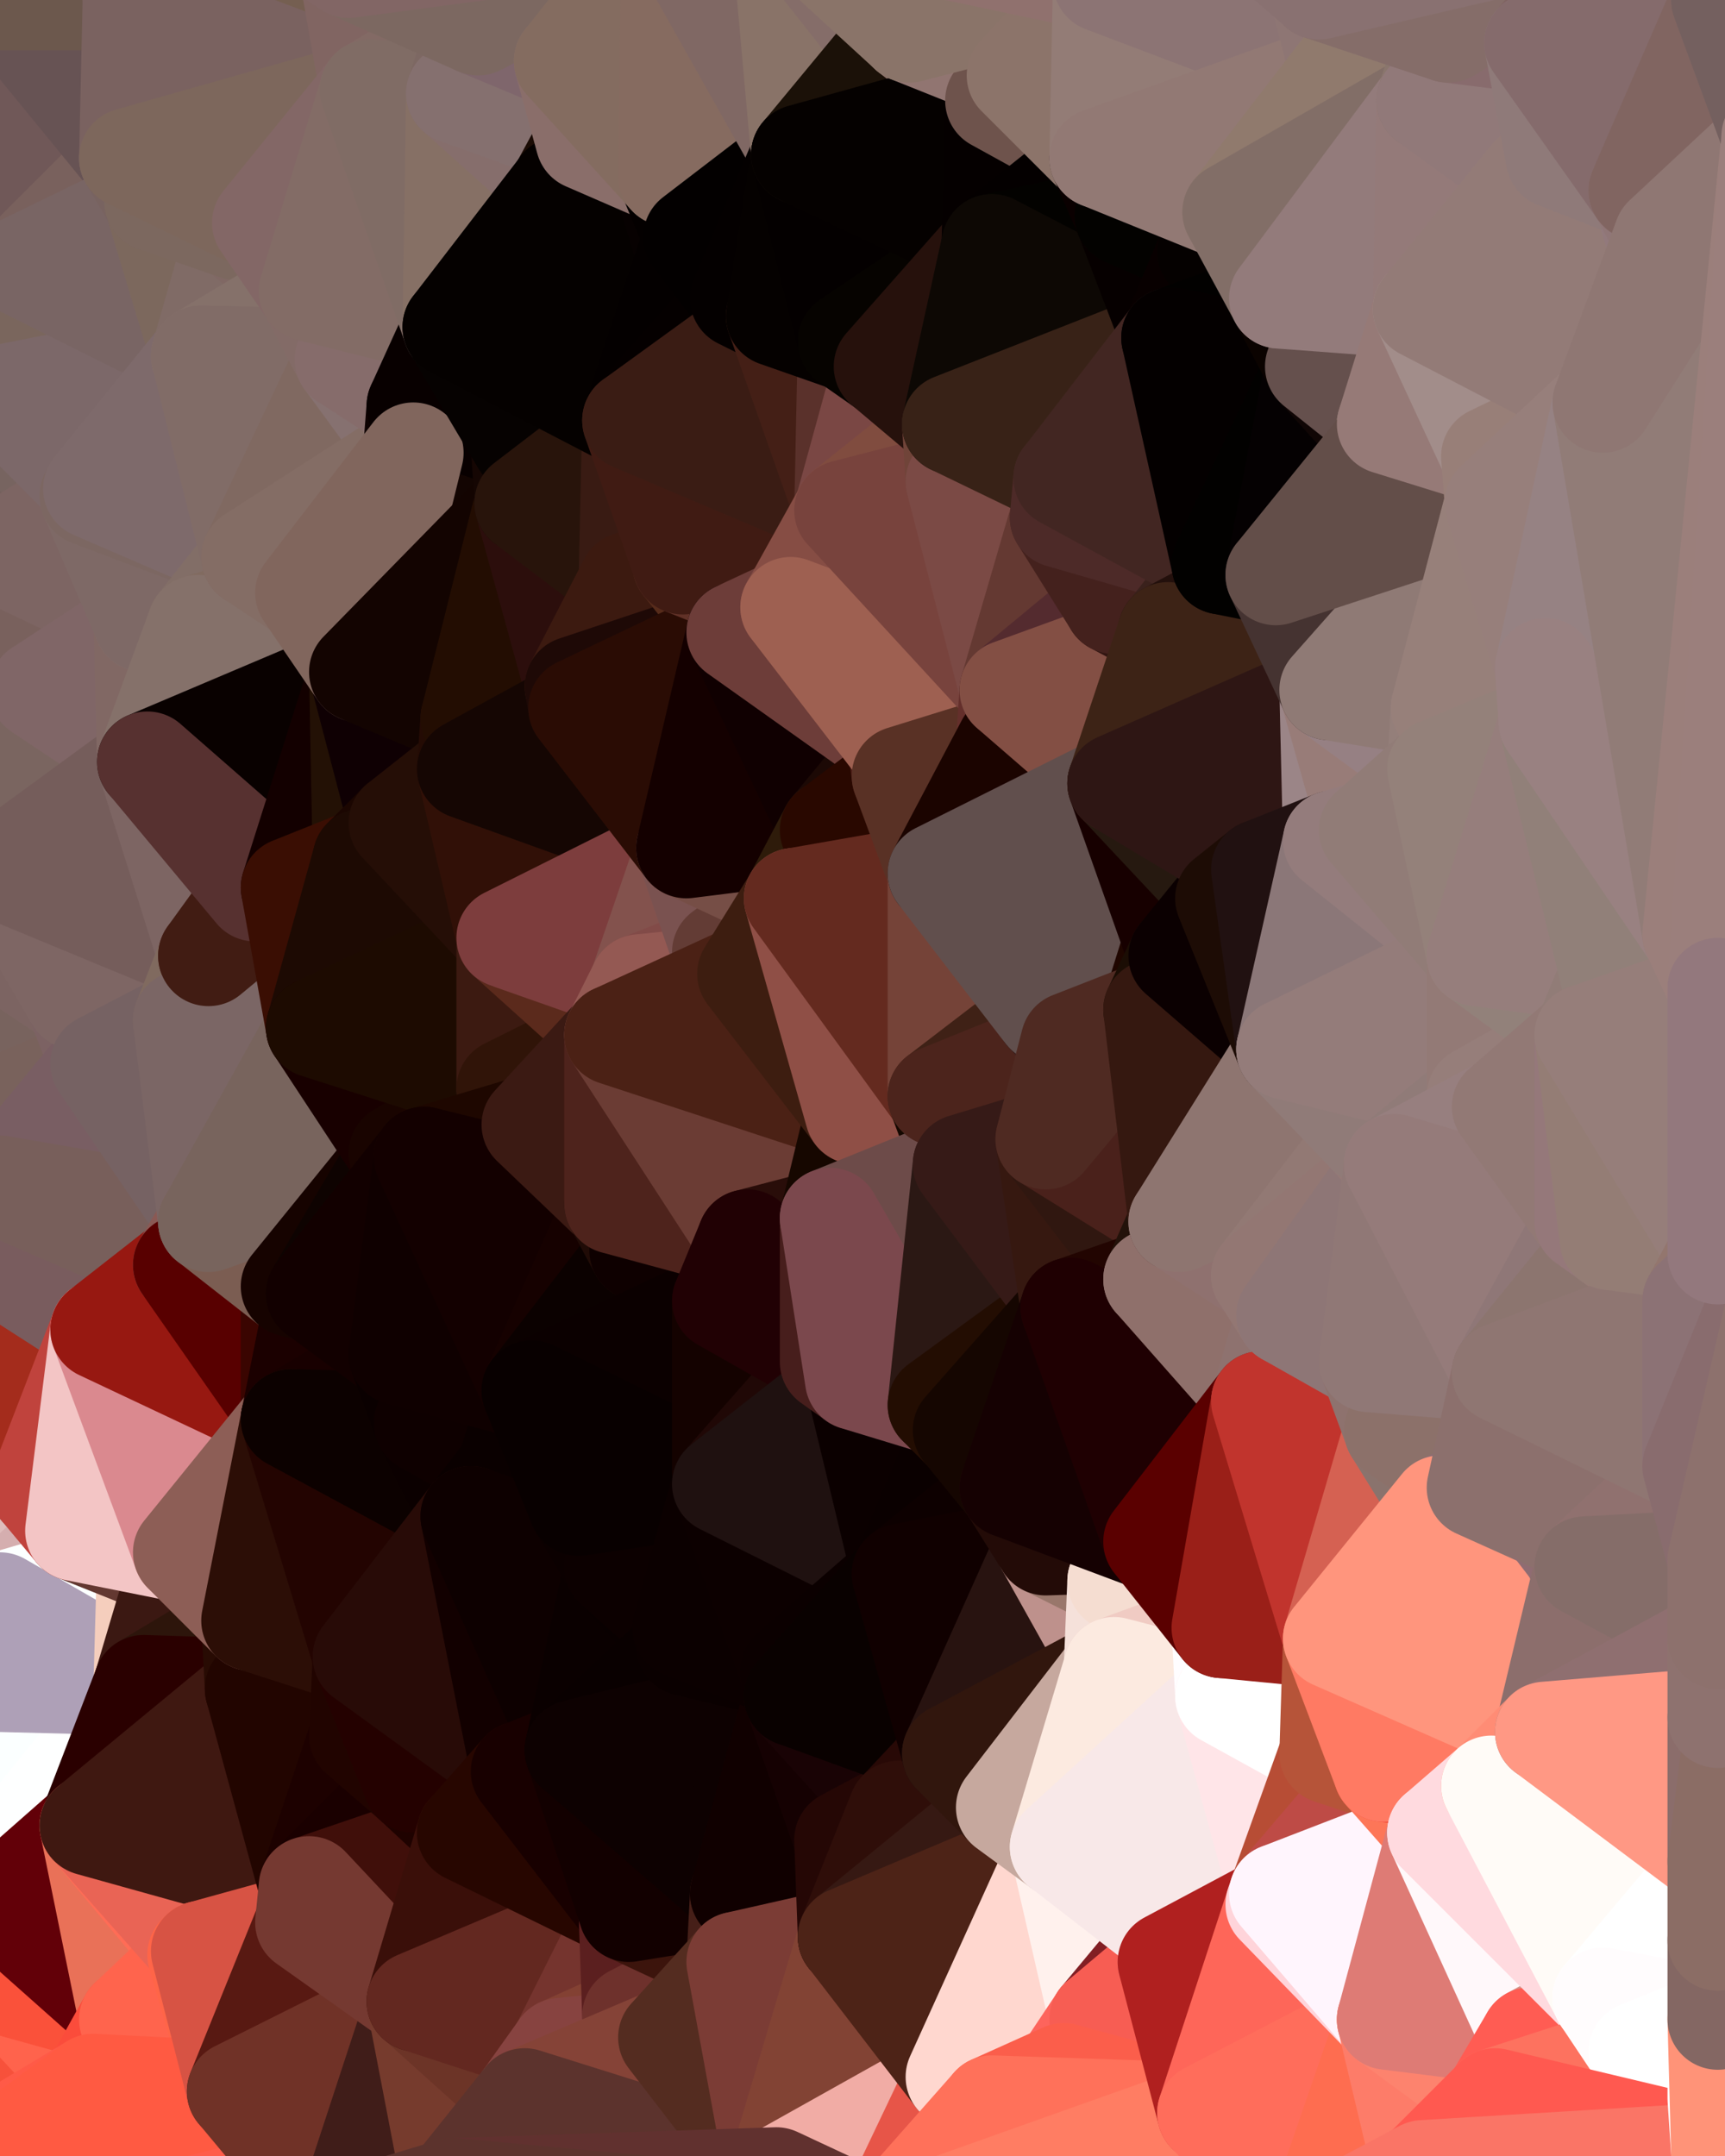 <?xml version="1.0" standalone="yes"?>
<svg width="480" height="600" xmlns="http://www.w3.org/2000/svg" version="1.1" ><rect width="100%" height="100%" fill="#333333" stroke="none"/><polygon points="-34,148 -34,518 -18,222" fill="rgba(124, 96, 92, 1)" stroke="rgba(124, 96, 92, 1)" stroke-width="28" stroke-linejoin="round"/>
		<polygon points="-34,518 -18,444 -18,222" fill="rgba(164, 43, 34, 1)" stroke="rgba(164, 43, 34, 1)" stroke-width="28" stroke-linejoin="round"/>
		<polygon points="-19,204 -34,148 -18,222" fill="rgba(125, 101, 97, 1)" stroke="rgba(125, 101, 97, 1)" stroke-width="28" stroke-linejoin="round"/>
		<polygon points="-34,518 -19,500 -18,444" fill="rgba(255, 229, 228, 1)" stroke="rgba(255, 229, 228, 1)" stroke-width="28" stroke-linejoin="round"/>
		<polygon points="-4,118 -34,148 -3,130" fill="rgba(121, 99, 101, 1)" stroke="rgba(121, 99, 101, 1)" stroke-width="28" stroke-linejoin="round"/>
		<polygon points="-34,518 -3,574 0,552" fill="rgba(253, 82, 75, 1)" stroke="rgba(253, 82, 75, 1)" stroke-width="28" stroke-linejoin="round"/>
		<polygon points="0,530 -34,518 0,552" fill="rgba(179, 67, 43, 1)" stroke="rgba(179, 67, 43, 1)" stroke-width="28" stroke-linejoin="round"/>
		<polygon points="-3,574 0,599 0,596" fill="rgba(255, 93, 72, 1)" stroke="rgba(255, 93, 72, 1)" stroke-width="28" stroke-linejoin="round"/>
		<polygon points="0,446 -18,444 0,468" fill="rgba(255, 241, 241, 1)" stroke="rgba(255, 241, 241, 1)" stroke-width="28" stroke-linejoin="round"/>
		<polygon points="-18,444 -19,500 0,468" fill="rgba(238, 230, 228, 1)" stroke="rgba(238, 230, 228, 1)" stroke-width="28" stroke-linejoin="round"/>
		<polygon points="-19,500 -4,488 0,468" fill="rgba(243, 215, 214, 1)" stroke="rgba(243, 215, 214, 1)" stroke-width="28" stroke-linejoin="round"/>
		<polygon points="-3,574 -34,518 0,599" fill="rgba(253, 79, 55, 1)" stroke="rgba(253, 79, 55, 1)" stroke-width="28" stroke-linejoin="round"/>
		<polygon points="-3,130 -34,148 0,154" fill="rgba(127, 106, 101, 1)" stroke="rgba(127, 106, 101, 1)" stroke-width="28" stroke-linejoin="round"/>
		<polygon points="-34,148 0,176 0,154" fill="rgba(125, 101, 99, 1)" stroke="rgba(125, 101, 99, 1)" stroke-width="28" stroke-linejoin="round"/>
		<polygon points="-19,500 -34,518 0,530" fill="rgba(148, 89, 81, 1)" stroke="rgba(148, 89, 81, 1)" stroke-width="28" stroke-linejoin="round"/>
		<polygon points="0,176 -19,204 0,198" fill="rgba(121, 100, 97, 1)" stroke="rgba(121, 100, 97, 1)" stroke-width="28" stroke-linejoin="round"/>
		<polygon points="-19,204 -18,222 0,220" fill="rgba(125, 104, 99, 1)" stroke="rgba(125, 104, 99, 1)" stroke-width="28" stroke-linejoin="round"/>
		<polygon points="-18,222 0,242 0,220" fill="rgba(123, 99, 97, 1)" stroke="rgba(123, 99, 97, 1)" stroke-width="28" stroke-linejoin="round"/>
		<polygon points="-18,222 0,264 0,242" fill="rgba(126, 105, 100, 1)" stroke="rgba(126, 105, 100, 1)" stroke-width="28" stroke-linejoin="round"/>
		<polygon points="-18,222 0,286 0,264" fill="rgba(123, 99, 99, 1)" stroke="rgba(123, 99, 99, 1)" stroke-width="28" stroke-linejoin="round"/>
		<polygon points="-18,222 0,308 0,286" fill="rgba(123, 99, 97, 1)" stroke="rgba(123, 99, 97, 1)" stroke-width="28" stroke-linejoin="round"/>
		<polygon points="-18,222 0,330 0,308" fill="rgba(117, 100, 93, 1)" stroke="rgba(117, 100, 93, 1)" stroke-width="28" stroke-linejoin="round"/>
		<polygon points="-18,222 -18,444 0,330" fill="rgba(123, 93, 103, 1)" stroke="rgba(123, 93, 103, 1)" stroke-width="28" stroke-linejoin="round"/>
		<polygon points="-18,444 0,352 0,330" fill="rgba(129, 92, 86, 1)" stroke="rgba(129, 92, 86, 1)" stroke-width="28" stroke-linejoin="round"/>
		<polygon points="-18,444 0,446 0,424" fill="rgba(255, 241, 234, 1)" stroke="rgba(255, 241, 234, 1)" stroke-width="28" stroke-linejoin="round"/>
		<polygon points="-34,148 -19,204 0,176" fill="rgba(121, 97, 93, 1)" stroke="rgba(121, 97, 93, 1)" stroke-width="28" stroke-linejoin="round"/>
		<polygon points="0,0 -34,148 6,74" fill="rgba(118, 95, 87, 1)" stroke="rgba(118, 95, 87, 1)" stroke-width="28" stroke-linejoin="round"/>
		<polygon points="-34,148 -4,118 6,74" fill="rgba(122, 102, 101, 1)" stroke="rgba(122, 102, 101, 1)" stroke-width="28" stroke-linejoin="round"/>
		<polygon points="-4,118 0,110 6,74" fill="rgba(122, 104, 94, 1)" stroke="rgba(122, 104, 94, 1)" stroke-width="28" stroke-linejoin="round"/>
		<polygon points="0,574 -3,574 6,592" fill="rgba(250, 80, 57, 1)" stroke="rgba(250, 80, 57, 1)" stroke-width="28" stroke-linejoin="round"/>
		<polygon points="-3,574 0,596 6,592" fill="rgba(252, 93, 63, 1)" stroke="rgba(252, 93, 63, 1)" stroke-width="28" stroke-linejoin="round"/>
		<polygon points="-3,574 0,574 0,552" fill="rgba(255, 82, 63, 1)" stroke="rgba(255, 82, 63, 1)" stroke-width="28" stroke-linejoin="round"/>
		<polygon points="-19,204 0,220 0,198" fill="rgba(125, 104, 101, 1)" stroke="rgba(125, 104, 101, 1)" stroke-width="28" stroke-linejoin="round"/>
		<polygon points="-18,444 0,424 0,352" fill="rgba(195, 63, 51, 1)" stroke="rgba(195, 63, 51, 1)" stroke-width="28" stroke-linejoin="round"/>
		<polygon points="-4,488 -19,500 10,506" fill="rgba(237, 179, 178, 1)" stroke="rgba(237, 179, 178, 1)" stroke-width="28" stroke-linejoin="round"/>
		<polygon points="0,198 0,220 10,210" fill="rgba(123, 102, 97, 1)" stroke="rgba(123, 102, 97, 1)" stroke-width="28" stroke-linejoin="round"/>
		<polygon points="0,596 0,599 6,592" fill="rgba(253, 90, 73, 1)" stroke="rgba(253, 90, 73, 1)" stroke-width="28" stroke-linejoin="round"/>
		<polygon points="0,352 0,424 11,414" fill="rgba(139, 10, 4, 1)" stroke="rgba(139, 10, 4, 1)" stroke-width="28" stroke-linejoin="round"/>
		<polygon points="0,176 0,198 11,192" fill="rgba(126, 102, 98, 1)" stroke="rgba(126, 102, 98, 1)" stroke-width="28" stroke-linejoin="round"/>
		<polygon points="0,198 10,210 11,192" fill="rgba(125, 96, 98, 1)" stroke="rgba(125, 96, 98, 1)" stroke-width="28" stroke-linejoin="round"/>
		<polygon points="-19,500 0,530 10,506" fill="rgba(174, 110, 110, 1)" stroke="rgba(174, 110, 110, 1)" stroke-width="28" stroke-linejoin="round"/>
		<polygon points="0,424 0,446 21,426" fill="rgba(206, 170, 170, 1)" stroke="rgba(206, 170, 170, 1)" stroke-width="28" stroke-linejoin="round"/>
		<polygon points="11,414 0,424 21,426" fill="rgba(223, 189, 188, 1)" stroke="rgba(223, 189, 188, 1)" stroke-width="28" stroke-linejoin="round"/>
		<polygon points="0,264 0,286 21,278" fill="rgba(121, 97, 93, 1)" stroke="rgba(121, 97, 93, 1)" stroke-width="28" stroke-linejoin="round"/>
		<polygon points="-3,130 0,154 25,138" fill="rgba(126, 106, 95, 1)" stroke="rgba(126, 106, 95, 1)" stroke-width="28" stroke-linejoin="round"/>
		<polygon points="-3,130 25,138 26,136" fill="rgba(121, 99, 101, 1)" stroke="rgba(121, 99, 101, 1)" stroke-width="28" stroke-linejoin="round"/>
		<polygon points="0,574 6,592 26,580" fill="rgba(255, 98, 73, 1)" stroke="rgba(255, 98, 73, 1)" stroke-width="28" stroke-linejoin="round"/>
		<polygon points="0,352 11,414 28,370" fill="rgba(164, 44, 28, 1)" stroke="rgba(164, 44, 28, 1)" stroke-width="28" stroke-linejoin="round"/>
		<polygon points="0,286 0,308 28,296" fill="rgba(122, 98, 96, 1)" stroke="rgba(122, 98, 96, 1)" stroke-width="28" stroke-linejoin="round"/>
		<polygon points="21,278 0,286 28,296" fill="rgba(120, 99, 94, 1)" stroke="rgba(120, 99, 94, 1)" stroke-width="28" stroke-linejoin="round"/>
		<polygon points="-4,118 -3,130 26,136" fill="rgba(116, 97, 93, 1)" stroke="rgba(116, 97, 93, 1)" stroke-width="28" stroke-linejoin="round"/>
		<polygon points="0,110 -4,118 26,136" fill="rgba(119, 100, 96, 1)" stroke="rgba(119, 100, 96, 1)" stroke-width="28" stroke-linejoin="round"/>
		<polygon points="0,552 0,574 26,580" fill="rgba(247, 81, 59, 1)" stroke="rgba(247, 81, 59, 1)" stroke-width="28" stroke-linejoin="round"/>
		<polygon points="10,506 0,530 25,508" fill="rgba(240, 211, 207, 1)" stroke="rgba(240, 211, 207, 1)" stroke-width="28" stroke-linejoin="round"/>
		<polygon points="0,0 6,74 36,44" fill="rgba(112, 88, 88, 1)" stroke="rgba(112, 88, 88, 1)" stroke-width="28" stroke-linejoin="round"/>
		<polygon points="0,552 26,580 36,562" fill="rgba(255, 99, 76, 1)" stroke="rgba(255, 99, 76, 1)" stroke-width="28" stroke-linejoin="round"/>
		<polygon points="0,176 11,192 40,173" fill="rgba(127, 106, 105, 1)" stroke="rgba(127, 106, 105, 1)" stroke-width="28" stroke-linejoin="round"/>
		<polygon points="0,154 0,176 40,173" fill="rgba(121, 97, 93, 1)" stroke="rgba(121, 97, 93, 1)" stroke-width="28" stroke-linejoin="round"/>
		<polygon points="36,44 6,74 43,56" fill="rgba(121, 97, 93, 1)" stroke="rgba(121, 97, 93, 1)" stroke-width="28" stroke-linejoin="round"/>
		<polygon points="11,192 10,210 41,212" fill="rgba(125, 104, 99, 1)" stroke="rgba(125, 104, 99, 1)" stroke-width="28" stroke-linejoin="round"/>
		<polygon points="10,210 0,242 41,212" fill="rgba(126, 100, 101, 1)" stroke="rgba(126, 100, 101, 1)" stroke-width="28" stroke-linejoin="round"/>
		<polygon points="21,426 0,446 41,434" fill="rgba(213, 174, 175, 1)" stroke="rgba(213, 174, 175, 1)" stroke-width="28" stroke-linejoin="round"/>
		<polygon points="0,446 40,469 41,434" fill="rgba(252, 255, 255, 1)" stroke="rgba(252, 255, 255, 1)" stroke-width="28" stroke-linejoin="round"/>
		<polygon points="0,468 -4,488 40,469" fill="rgba(254, 255, 253, 1)" stroke="rgba(254, 255, 253, 1)" stroke-width="28" stroke-linejoin="round"/>
		<polygon points="-4,488 10,506 40,469" fill="rgba(251, 255, 255, 1)" stroke="rgba(251, 255, 255, 1)" stroke-width="28" stroke-linejoin="round"/>
		<polygon points="10,506 25,508 40,469" fill="rgba(254, 255, 255, 1)" stroke="rgba(254, 255, 255, 1)" stroke-width="28" stroke-linejoin="round"/>
		<polygon points="0,446 0,468 40,469" fill="rgba(174, 160, 183, 1)" stroke="rgba(174, 160, 183, 1)" stroke-width="28" stroke-linejoin="round"/>
		<polygon points="25,138 0,154 40,173" fill="rgba(125, 101, 99, 1)" stroke="rgba(125, 101, 99, 1)" stroke-width="28" stroke-linejoin="round"/>
		<polygon points="0,0 36,44 37,0" fill="rgba(103, 83, 84, 1)" stroke="rgba(103, 83, 84, 1)" stroke-width="28" stroke-linejoin="round"/>
		<polygon points="0,530 0,552 36,562" fill="rgba(250, 81, 58, 1)" stroke="rgba(250, 81, 58, 1)" stroke-width="28" stroke-linejoin="round"/>
		<polygon points="0,308 0,330 28,296" fill="rgba(121, 98, 92, 1)" stroke="rgba(121, 98, 92, 1)" stroke-width="28" stroke-linejoin="round"/>
		<polygon points="0,242 0,264 21,278" fill="rgba(124, 100, 98, 1)" stroke="rgba(124, 100, 98, 1)" stroke-width="28" stroke-linejoin="round"/>
		<polygon points="0,220 0,242 10,210" fill="rgba(122, 101, 96, 1)" stroke="rgba(122, 101, 96, 1)" stroke-width="28" stroke-linejoin="round"/>
		<polygon points="21,278 28,296 51,284" fill="rgba(124, 98, 99, 1)" stroke="rgba(124, 98, 99, 1)" stroke-width="28" stroke-linejoin="round"/>
		<polygon points="0,330 0,352 51,352" fill="rgba(113, 90, 84, 1)" stroke="rgba(113, 90, 84, 1)" stroke-width="28" stroke-linejoin="round"/>
		<polygon points="0,352 28,370 51,352" fill="rgba(121, 92, 94, 1)" stroke="rgba(121, 92, 94, 1)" stroke-width="28" stroke-linejoin="round"/>
		<polygon points="40,173 11,192 41,212" fill="rgba(128, 102, 103, 1)" stroke="rgba(128, 102, 103, 1)" stroke-width="28" stroke-linejoin="round"/>
		<polygon points="25,508 0,530 36,562" fill="rgba(98, 0, 8, 1)" stroke="rgba(98, 0, 8, 1)" stroke-width="28" stroke-linejoin="round"/>
		<polygon points="6,74 0,110 56,99" fill="rgba(122, 102, 93, 1)" stroke="rgba(122, 102, 93, 1)" stroke-width="28" stroke-linejoin="round"/>
		<polygon points="0,110 26,136 56,99" fill="rgba(124, 104, 105, 1)" stroke="rgba(124, 104, 105, 1)" stroke-width="28" stroke-linejoin="round"/>
		<polygon points="25,508 36,562 55,544" fill="rgba(233, 113, 88, 1)" stroke="rgba(233, 113, 88, 1)" stroke-width="28" stroke-linejoin="round"/>
		<polygon points="28,296 0,330 58,340" fill="rgba(121, 94, 99, 1)" stroke="rgba(121, 94, 99, 1)" stroke-width="28" stroke-linejoin="round"/>
		<polygon points="0,330 51,352 58,340" fill="rgba(120, 95, 91, 1)" stroke="rgba(120, 95, 91, 1)" stroke-width="28" stroke-linejoin="round"/>
		<polygon points="21,278 51,284 58,266" fill="rgba(119, 99, 98, 1)" stroke="rgba(119, 99, 98, 1)" stroke-width="28" stroke-linejoin="round"/>
		<polygon points="0,242 21,278 58,266" fill="rgba(126, 102, 100, 1)" stroke="rgba(126, 102, 100, 1)" stroke-width="28" stroke-linejoin="round"/>
		<polygon points="43,56 6,74 56,99" fill="rgba(121, 101, 100, 1)" stroke="rgba(121, 101, 100, 1)" stroke-width="28" stroke-linejoin="round"/>
		<polygon points="25,508 55,544 56,543" fill="rgba(255, 108, 86, 1)" stroke="rgba(255, 108, 86, 1)" stroke-width="28" stroke-linejoin="round"/>
		<polygon points="36,562 26,580 66,582" fill="rgba(251, 76, 59, 1)" stroke="rgba(251, 76, 59, 1)" stroke-width="28" stroke-linejoin="round"/>
		<polygon points="41,212 0,242 58,266" fill="rgba(117, 93, 91, 1)" stroke="rgba(117, 93, 91, 1)" stroke-width="28" stroke-linejoin="round"/>
		<polygon points="40,173 41,212 55,174" fill="rgba(129, 104, 100, 1)" stroke="rgba(129, 104, 100, 1)" stroke-width="28" stroke-linejoin="round"/>
		<polygon points="41,434 40,469 51,432" fill="rgba(245, 206, 189, 1)" stroke="rgba(245, 206, 189, 1)" stroke-width="28" stroke-linejoin="round"/>
		<polygon points="21,426 41,434 51,432" fill="rgba(99, 56, 49, 1)" stroke="rgba(99, 56, 49, 1)" stroke-width="28" stroke-linejoin="round"/>
		<polygon points="40,173 55,174 70,155" fill="rgba(135, 111, 107, 1)" stroke="rgba(135, 111, 107, 1)" stroke-width="28" stroke-linejoin="round"/>
		<polygon points="25,138 40,173 70,155" fill="rgba(126, 105, 102, 1)" stroke="rgba(126, 105, 102, 1)" stroke-width="28" stroke-linejoin="round"/>
		<polygon points="51,432 40,469 70,451" fill="rgba(59, 24, 18, 1)" stroke="rgba(59, 24, 18, 1)" stroke-width="28" stroke-linejoin="round"/>
		<polygon points="43,56 56,99 66,64" fill="rgba(124, 104, 93, 1)" stroke="rgba(124, 104, 93, 1)" stroke-width="28" stroke-linejoin="round"/>
		<polygon points="41,212 58,266 71,248" fill="rgba(125, 101, 99, 1)" stroke="rgba(125, 101, 99, 1)" stroke-width="28" stroke-linejoin="round"/>
		<polygon points="26,136 25,138 70,155" fill="rgba(124, 103, 98, 1)" stroke="rgba(124, 103, 98, 1)" stroke-width="28" stroke-linejoin="round"/>
		<polygon points="0,0 37,0 67,-29" fill="rgba(108, 88, 77, 1)" stroke="rgba(108, 88, 77, 1)" stroke-width="28" stroke-linejoin="round"/>
		<polygon points="11,414 21,426 28,370" fill="rgba(192, 67, 61, 1)" stroke="rgba(192, 67, 61, 1)" stroke-width="28" stroke-linejoin="round"/>
		<polygon points="70,451 40,469 71,470" fill="rgba(45, 21, 11, 1)" stroke="rgba(45, 21, 11, 1)" stroke-width="28" stroke-linejoin="round"/>
		<polygon points="55,544 36,562 66,582" fill="rgba(255, 100, 77, 1)" stroke="rgba(255, 100, 77, 1)" stroke-width="28" stroke-linejoin="round"/>
		<polygon points="51,284 28,296 58,340" fill="rgba(118, 98, 99, 1)" stroke="rgba(118, 98, 99, 1)" stroke-width="28" stroke-linejoin="round"/>
		<polygon points="28,370 21,426 51,432" fill="rgba(243, 197, 197, 1)" stroke="rgba(243, 197, 197, 1)" stroke-width="28" stroke-linejoin="round"/>
		<polygon points="28,370 51,432 81,395" fill="rgba(218, 137, 143, 1)" stroke="rgba(218, 137, 143, 1)" stroke-width="28" stroke-linejoin="round"/>
		<polygon points="51,352 28,370 81,395" fill="rgba(151, 24, 17, 1)" stroke="rgba(151, 24, 17, 1)" stroke-width="28" stroke-linejoin="round"/>
		<polygon points="58,340 51,352 81,358" fill="rgba(138, 89, 84, 1)" stroke="rgba(138, 89, 84, 1)" stroke-width="28" stroke-linejoin="round"/>
		<polygon points="56,99 26,136 70,155" fill="rgba(126, 106, 107, 1)" stroke="rgba(126, 106, 107, 1)" stroke-width="28" stroke-linejoin="round"/>
		<polygon points="66,64 56,99 86,81" fill="rgba(128, 107, 102, 1)" stroke="rgba(128, 107, 102, 1)" stroke-width="28" stroke-linejoin="round"/>
		<polygon points="73,62 66,64 86,81" fill="rgba(128, 104, 100, 1)" stroke="rgba(128, 104, 100, 1)" stroke-width="28" stroke-linejoin="round"/>
		<polygon points="56,543 85,535 86,525" fill="rgba(113, 46, 38, 1)" stroke="rgba(113, 46, 38, 1)" stroke-width="28" stroke-linejoin="round"/>
		<polygon points="70,155 55,174 85,165" fill="rgba(130, 110, 103, 1)" stroke="rgba(130, 110, 103, 1)" stroke-width="28" stroke-linejoin="round"/>
		<polygon points="40,469 25,508 71,470" fill="rgba(42, 0, 0, 1)" stroke="rgba(42, 0, 0, 1)" stroke-width="28" stroke-linejoin="round"/>
		<polygon points="58,266 51,284 88,286" fill="rgba(128, 106, 95, 1)" stroke="rgba(128, 106, 95, 1)" stroke-width="28" stroke-linejoin="round"/>
		<polygon points="25,508 56,543 86,525" fill="rgba(233, 100, 85, 1)" stroke="rgba(233, 100, 85, 1)" stroke-width="28" stroke-linejoin="round"/>
		<polygon points="71,470 25,508 86,525" fill="rgba(63, 24, 17, 1)" stroke="rgba(63, 24, 17, 1)" stroke-width="28" stroke-linejoin="round"/>
		<polygon points="81,358 51,352 81,395" fill="rgba(88, 0, 0, 1)" stroke="rgba(88, 0, 0, 1)" stroke-width="28" stroke-linejoin="round"/>
		<polygon points="36,44 43,56 73,62" fill="rgba(120, 99, 96, 1)" stroke="rgba(120, 99, 96, 1)" stroke-width="28" stroke-linejoin="round"/>
		<polygon points="43,56 66,64 73,62" fill="rgba(124, 104, 95, 1)" stroke="rgba(124, 104, 95, 1)" stroke-width="28" stroke-linejoin="round"/>
		<polygon points="56,543 55,544 66,582" fill="rgba(255, 101, 72, 1)" stroke="rgba(255, 101, 72, 1)" stroke-width="28" stroke-linejoin="round"/>
		<polygon points="6,592 0,599 26,580" fill="rgba(255, 90, 71, 1)" stroke="rgba(255, 90, 71, 1)" stroke-width="28" stroke-linejoin="round"/>
		<polygon points="86,81 56,99 96,100" fill="rgba(133, 113, 106, 1)" stroke="rgba(133, 113, 106, 1)" stroke-width="28" stroke-linejoin="round"/>
		<polygon points="67,-29 37,0 97,-9" fill="rgba(123, 99, 99, 1)" stroke="rgba(123, 99, 99, 1)" stroke-width="28" stroke-linejoin="round"/>
		<polygon points="66,582 0,599 96,618" fill="rgba(255, 92, 75, 1)" stroke="rgba(255, 92, 75, 1)" stroke-width="28" stroke-linejoin="round"/>
		<polygon points="81,358 81,395 88,360" fill="rgba(58, 5, 1, 1)" stroke="rgba(58, 5, 1, 1)" stroke-width="28" stroke-linejoin="round"/>
		<polygon points="81,247 58,266 88,286" fill="rgba(82, 38, 37, 1)" stroke="rgba(82, 38, 37, 1)" stroke-width="28" stroke-linejoin="round"/>
		<polygon points="51,284 58,340 88,286" fill="rgba(123, 102, 101, 1)" stroke="rgba(123, 102, 101, 1)" stroke-width="28" stroke-linejoin="round"/>
		<polygon points="71,248 58,266 81,247" fill="rgba(65, 28, 19, 1)" stroke="rgba(65, 28, 19, 1)" stroke-width="28" stroke-linejoin="round"/>
		<polygon points="26,580 0,599 66,582" fill="rgba(255, 90, 66, 1)" stroke="rgba(255, 90, 66, 1)" stroke-width="28" stroke-linejoin="round"/>
		<polygon points="85,165 55,174 100,187" fill="rgba(129, 107, 96, 1)" stroke="rgba(129, 107, 96, 1)" stroke-width="28" stroke-linejoin="round"/>
		<polygon points="70,451 71,470 101,461" fill="rgba(40, 11, 3, 1)" stroke="rgba(40, 11, 3, 1)" stroke-width="28" stroke-linejoin="round"/>
		<polygon points="56,543 66,582 85,535" fill="rgba(215, 83, 68, 1)" stroke="rgba(215, 83, 68, 1)" stroke-width="28" stroke-linejoin="round"/>
		<polygon points="97,-9 37,0 103,25" fill="rgba(117, 95, 81, 1)" stroke="rgba(117, 95, 81, 1)" stroke-width="28" stroke-linejoin="round"/>
		<polygon points="37,0 36,44 103,25" fill="rgba(122, 98, 96, 1)" stroke="rgba(122, 98, 96, 1)" stroke-width="28" stroke-linejoin="round"/>
		<polygon points="36,44 73,62 103,25" fill="rgba(125, 103, 92, 1)" stroke="rgba(125, 103, 92, 1)" stroke-width="28" stroke-linejoin="round"/>
		<polygon points="71,470 100,483 101,461" fill="rgba(38, 9, 1, 1)" stroke="rgba(38, 9, 1, 1)" stroke-width="28" stroke-linejoin="round"/>
		<polygon points="55,174 41,212 100,187" fill="rgba(133, 113, 106, 1)" stroke="rgba(133, 113, 106, 1)" stroke-width="28" stroke-linejoin="round"/>
		<polygon points="41,212 81,247 100,187" fill="rgba(9, 1, 0, 1)" stroke="rgba(9, 1, 0, 1)" stroke-width="28" stroke-linejoin="round"/>
		<polygon points="71,470 86,525 100,483" fill="rgba(34, 5, 0, 1)" stroke="rgba(34, 5, 0, 1)" stroke-width="28" stroke-linejoin="round"/>
		<polygon points="56,99 70,155 96,100" fill="rgba(129, 108, 103, 1)" stroke="rgba(129, 108, 103, 1)" stroke-width="28" stroke-linejoin="round"/>
		<polygon points="41,212 71,248 81,247" fill="rgba(87, 49, 48, 1)" stroke="rgba(87, 49, 48, 1)" stroke-width="28" stroke-linejoin="round"/>
		<polygon points="51,432 70,451 81,395" fill="rgba(141, 94, 86, 1)" stroke="rgba(141, 94, 86, 1)" stroke-width="28" stroke-linejoin="round"/>
		<polygon points="58,340 81,358 111,321" fill="rgba(123, 93, 82, 1)" stroke="rgba(123, 93, 82, 1)" stroke-width="28" stroke-linejoin="round"/>
		<polygon points="88,286 58,340 111,321" fill="rgba(120, 100, 93, 1)" stroke="rgba(120, 100, 93, 1)" stroke-width="28" stroke-linejoin="round"/>
		<polygon points="88,360 81,395 111,377" fill="rgba(27, 0, 0, 1)" stroke="rgba(27, 0, 0, 1)" stroke-width="28" stroke-linejoin="round"/>
		<polygon points="100,187 81,247 101,239" fill="rgba(19, 0, 0, 1)" stroke="rgba(19, 0, 0, 1)" stroke-width="28" stroke-linejoin="round"/>
		<polygon points="96,100 70,155 115,126" fill="rgba(128, 105, 97, 1)" stroke="rgba(128, 105, 97, 1)" stroke-width="28" stroke-linejoin="round"/>
		<polygon points="100,187 101,239 111,229" fill="rgba(35, 17, 5, 1)" stroke="rgba(35, 17, 5, 1)" stroke-width="28" stroke-linejoin="round"/>
		<polygon points="81,358 88,360 111,321" fill="rgba(22, 3, 0, 1)" stroke="rgba(22, 3, 0, 1)" stroke-width="28" stroke-linejoin="round"/>
		<polygon points="85,535 66,582 116,557" fill="rgba(88, 25, 18, 1)" stroke="rgba(88, 25, 18, 1)" stroke-width="28" stroke-linejoin="round"/>
		<polygon points="96,100 115,126 116,113" fill="rgba(134, 113, 112, 1)" stroke="rgba(134, 113, 112, 1)" stroke-width="28" stroke-linejoin="round"/>
		<polygon points="100,483 86,525 115,496" fill="rgba(29, 1, 0, 1)" stroke="rgba(29, 1, 0, 1)" stroke-width="28" stroke-linejoin="round"/>
		<polygon points="111,377 81,395 118,396" fill="rgba(24, 0, 0, 1)" stroke="rgba(24, 0, 0, 1)" stroke-width="28" stroke-linejoin="round"/>
		<polygon points="70,155 85,165 115,126" fill="rgba(132, 109, 101, 1)" stroke="rgba(132, 109, 101, 1)" stroke-width="28" stroke-linejoin="round"/>
		<polygon points="81,247 88,286 101,239" fill="rgba(58, 14, 3, 1)" stroke="rgba(58, 14, 3, 1)" stroke-width="28" stroke-linejoin="round"/>
		<polygon points="86,81 96,100 126,91" fill="rgba(131, 107, 103, 1)" stroke="rgba(131, 107, 103, 1)" stroke-width="28" stroke-linejoin="round"/>
		<polygon points="96,100 116,113 126,91" fill="rgba(134, 108, 107, 1)" stroke="rgba(134, 108, 107, 1)" stroke-width="28" stroke-linejoin="round"/>
		<polygon points="81,395 70,451 101,461" fill="rgba(44, 14, 6, 1)" stroke="rgba(44, 14, 6, 1)" stroke-width="28" stroke-linejoin="round"/>
		<polygon points="100,187 130,214 131,200" fill="rgba(21, 6, 1, 1)" stroke="rgba(21, 6, 1, 1)" stroke-width="28" stroke-linejoin="round"/>
		<polygon points="81,395 101,461 131,422" fill="rgba(35, 4, 1, 1)" stroke="rgba(35, 4, 1, 1)" stroke-width="28" stroke-linejoin="round"/>
		<polygon points="118,396 81,395 131,422" fill="rgba(12, 1, 0, 1)" stroke="rgba(12, 1, 0, 1)" stroke-width="28" stroke-linejoin="round"/>
		<polygon points="100,187 111,229 130,214" fill="rgba(15, 0, 3, 1)" stroke="rgba(15, 0, 3, 1)" stroke-width="28" stroke-linejoin="round"/>
		<polygon points="115,496 86,525 130,510" fill="rgba(26, 0, 0, 1)" stroke="rgba(26, 0, 0, 1)" stroke-width="28" stroke-linejoin="round"/>
		<polygon points="66,582 96,618 116,557" fill="rgba(112, 50, 39, 1)" stroke="rgba(112, 50, 39, 1)" stroke-width="28" stroke-linejoin="round"/>
		<polygon points="97,-9 103,25 133,7" fill="rgba(129, 101, 98, 1)" stroke="rgba(129, 101, 98, 1)" stroke-width="28" stroke-linejoin="round"/>
		<polygon points="103,25 127,26 133,7" fill="rgba(131, 106, 101, 1)" stroke="rgba(131, 106, 101, 1)" stroke-width="28" stroke-linejoin="round"/>
		<polygon points="86,525 116,557 130,510" fill="rgba(64, 15, 10, 1)" stroke="rgba(64, 15, 10, 1)" stroke-width="28" stroke-linejoin="round"/>
		<polygon points="116,557 96,618 126,609" fill="rgba(64, 29, 25, 1)" stroke="rgba(64, 29, 25, 1)" stroke-width="28" stroke-linejoin="round"/>
		<polygon points="111,321 88,360 118,322" fill="rgba(14, 3, 1, 1)" stroke="rgba(14, 3, 1, 1)" stroke-width="28" stroke-linejoin="round"/>
		<polygon points="86,525 85,535 116,557" fill="rgba(117, 57, 49, 1)" stroke="rgba(117, 57, 49, 1)" stroke-width="28" stroke-linejoin="round"/>
		<polygon points="73,62 86,81 103,25" fill="rgba(131, 103, 102, 1)" stroke="rgba(131, 103, 102, 1)" stroke-width="28" stroke-linejoin="round"/>
		<polygon points="111,229 101,239 141,261" fill="rgba(27, 6, 1, 1)" stroke="rgba(27, 6, 1, 1)" stroke-width="28" stroke-linejoin="round"/>
		<polygon points="101,239 88,286 141,261" fill="rgba(29, 10, 3, 1)" stroke="rgba(29, 10, 3, 1)" stroke-width="28" stroke-linejoin="round"/>
		<polygon points="88,286 111,321 141,303" fill="rgba(24, 0, 0, 1)" stroke="rgba(24, 0, 0, 1)" stroke-width="28" stroke-linejoin="round"/>
		<polygon points="111,321 118,322 141,303" fill="rgba(25, 4, 0, 1)" stroke="rgba(25, 4, 0, 1)" stroke-width="28" stroke-linejoin="round"/>
		<polygon points="118,396 131,422 141,409" fill="rgba(11, 0, 0, 1)" stroke="rgba(11, 0, 0, 1)" stroke-width="28" stroke-linejoin="round"/>
		<polygon points="88,360 111,377 118,322" fill="rgba(18, 0, 0, 1)" stroke="rgba(18, 0, 0, 1)" stroke-width="28" stroke-linejoin="round"/>
		<polygon points="115,496 130,510 145,493" fill="rgba(31, 2, 0, 1)" stroke="rgba(31, 2, 0, 1)" stroke-width="28" stroke-linejoin="round"/>
		<polygon points="116,113 115,126 145,123" fill="rgba(14, 2, 2, 1)" stroke="rgba(14, 2, 2, 1)" stroke-width="28" stroke-linejoin="round"/>
		<polygon points="101,461 100,483 115,496" fill="rgba(33, 4, 0, 1)" stroke="rgba(33, 4, 0, 1)" stroke-width="28" stroke-linejoin="round"/>
		<polygon points="116,557 126,609 146,584" fill="rgba(118, 59, 45, 1)" stroke="rgba(118, 59, 45, 1)" stroke-width="28" stroke-linejoin="round"/>
		<polygon points="145,123 115,126 146,140" fill="rgba(10, 0, 0, 1)" stroke="rgba(10, 0, 0, 1)" stroke-width="28" stroke-linejoin="round"/>
		<polygon points="103,25 86,81 126,91" fill="rgba(131, 108, 102, 1)" stroke="rgba(131, 108, 102, 1)" stroke-width="28" stroke-linejoin="round"/>
		<polygon points="141,303 118,322 148,313" fill="rgba(27, 4, 0, 1)" stroke="rgba(27, 4, 0, 1)" stroke-width="28" stroke-linejoin="round"/>
		<polygon points="111,377 118,396 148,387" fill="rgba(10, 0, 0, 1)" stroke="rgba(10, 0, 0, 1)" stroke-width="28" stroke-linejoin="round"/>
		<polygon points="118,396 141,409 148,387" fill="rgba(14, 0, 0, 1)" stroke="rgba(14, 0, 0, 1)" stroke-width="28" stroke-linejoin="round"/>
		<polygon points="115,126 100,187 146,140" fill="rgba(19, 5, 2, 1)" stroke="rgba(19, 5, 2, 1)" stroke-width="28" stroke-linejoin="round"/>
		<polygon points="101,461 115,496 145,493" fill="rgba(36, 1, 0, 1)" stroke="rgba(36, 1, 0, 1)" stroke-width="28" stroke-linejoin="round"/>
		<polygon points="126,91 116,113 145,123" fill="rgba(8, 0, 0, 1)" stroke="rgba(8, 0, 0, 1)" stroke-width="28" stroke-linejoin="round"/>
		<polygon points="88,286 141,303 141,261" fill="rgba(29, 11, 1, 1)" stroke="rgba(29, 11, 1, 1)" stroke-width="28" stroke-linejoin="round"/>
		<polygon points="103,25 126,91 127,26" fill="rgba(128, 108, 101, 1)" stroke="rgba(128, 108, 101, 1)" stroke-width="28" stroke-linejoin="round"/>
		<polygon points="85,165 100,187 115,126" fill="rgba(129, 102, 93, 1)" stroke="rgba(129, 102, 93, 1)" stroke-width="28" stroke-linejoin="round"/>
		<polygon points="116,557 146,584 156,570" fill="rgba(108, 52, 39, 1)" stroke="rgba(108, 52, 39, 1)" stroke-width="28" stroke-linejoin="round"/>
		<polygon points="127,26 126,91 156,52" fill="rgba(134, 112, 101, 1)" stroke="rgba(134, 112, 101, 1)" stroke-width="28" stroke-linejoin="round"/>
		<polygon points="133,7 127,26 157,17" fill="rgba(125, 104, 99, 1)" stroke="rgba(125, 104, 99, 1)" stroke-width="28" stroke-linejoin="round"/>
		<polygon points="100,187 131,200 146,140" fill="rgba(19, 4, 1, 1)" stroke="rgba(19, 4, 1, 1)" stroke-width="28" stroke-linejoin="round"/>
		<polygon points="130,214 111,229 141,261" fill="rgba(37, 14, 6, 1)" stroke="rgba(37, 14, 6, 1)" stroke-width="28" stroke-linejoin="round"/>
		<polygon points="141,409 131,422 161,419" fill="rgba(10, 0, 0, 1)" stroke="rgba(10, 0, 0, 1)" stroke-width="28" stroke-linejoin="round"/>
		<polygon points="160,191 131,200 161,197" fill="rgba(34, 11, 5, 1)" stroke="rgba(34, 11, 5, 1)" stroke-width="28" stroke-linejoin="round"/>
		<polygon points="127,26 156,52 163,39" fill="rgba(134, 110, 108, 1)" stroke="rgba(134, 110, 108, 1)" stroke-width="28" stroke-linejoin="round"/>
		<polygon points="157,17 127,26 163,39" fill="rgba(133, 112, 111, 1)" stroke="rgba(133, 112, 111, 1)" stroke-width="28" stroke-linejoin="round"/>
		<polygon points="131,200 130,214 161,197" fill="rgba(36, 11, 4, 1)" stroke="rgba(36, 11, 4, 1)" stroke-width="28" stroke-linejoin="round"/>
		<polygon points="146,140 131,200 160,191" fill="rgba(35, 13, 2, 1)" stroke="rgba(35, 13, 2, 1)" stroke-width="28" stroke-linejoin="round"/>
		<polygon points="141,261 141,303 171,288" fill="rgba(60, 26, 17, 1)" stroke="rgba(60, 26, 17, 1)" stroke-width="28" stroke-linejoin="round"/>
		<polygon points="141,303 148,313 171,288" fill="rgba(48, 20, 8, 1)" stroke="rgba(48, 20, 8, 1)" stroke-width="28" stroke-linejoin="round"/>
		<polygon points="161,419 131,422 171,436" fill="rgba(9, 0, 0, 1)" stroke="rgba(9, 0, 0, 1)" stroke-width="28" stroke-linejoin="round"/>
		<polygon points="148,313 118,322 171,335" fill="rgba(30, 7, 0, 1)" stroke="rgba(30, 7, 0, 1)" stroke-width="28" stroke-linejoin="round"/>
		<polygon points="148,387 141,409 161,419" fill="rgba(10, 0, 0, 1)" stroke="rgba(10, 0, 0, 1)" stroke-width="28" stroke-linejoin="round"/>
		<polygon points="118,322 111,377 148,387" fill="rgba(15, 0, 0, 1)" stroke="rgba(15, 0, 0, 1)" stroke-width="28" stroke-linejoin="round"/>
		<polygon points="131,422 101,461 145,493" fill="rgba(40, 11, 7, 1)" stroke="rgba(40, 11, 7, 1)" stroke-width="28" stroke-linejoin="round"/>
		<polygon points="146,140 160,191 175,162" fill="rgba(44, 14, 12, 1)" stroke="rgba(44, 14, 12, 1)" stroke-width="28" stroke-linejoin="round"/>
		<polygon points="130,510 116,557 175,532" fill="rgba(58, 15, 9, 1)" stroke="rgba(58, 15, 9, 1)" stroke-width="28" stroke-linejoin="round"/>
		<polygon points="118,322 148,387 171,335" fill="rgba(19, 0, 0, 1)" stroke="rgba(19, 0, 0, 1)" stroke-width="28" stroke-linejoin="round"/>
		<polygon points="131,422 145,493 160,487" fill="rgba(18, 0, 0, 1)" stroke="rgba(18, 0, 0, 1)" stroke-width="28" stroke-linejoin="round"/>
		<polygon points="116,557 156,570 175,532" fill="rgba(99, 40, 32, 1)" stroke="rgba(99, 40, 32, 1)" stroke-width="28" stroke-linejoin="round"/>
		<polygon points="131,422 160,487 171,436" fill="rgba(13, 0, 0, 1)" stroke="rgba(13, 0, 0, 1)" stroke-width="28" stroke-linejoin="round"/>
		<polygon points="171,335 148,387 178,348" fill="rgba(22, 1, 0, 1)" stroke="rgba(22, 1, 0, 1)" stroke-width="28" stroke-linejoin="round"/>
		<polygon points="141,261 171,288 178,274" fill="rgba(91, 42, 28, 1)" stroke="rgba(91, 42, 28, 1)" stroke-width="28" stroke-linejoin="round"/>
		<polygon points="175,532 156,570 176,561" fill="rgba(117, 52, 46, 1)" stroke="rgba(117, 52, 46, 1)" stroke-width="28" stroke-linejoin="round"/>
		<polygon points="145,123 146,140 176,117" fill="rgba(21, 6, 3, 1)" stroke="rgba(21, 6, 3, 1)" stroke-width="28" stroke-linejoin="round"/>
		<polygon points="126,91 145,123 176,117" fill="rgba(6, 2, 1, 1)" stroke="rgba(6, 2, 1, 1)" stroke-width="28" stroke-linejoin="round"/>
		<polygon points="145,493 130,510 175,532" fill="rgba(39, 6, 0, 1)" stroke="rgba(39, 6, 0, 1)" stroke-width="28" stroke-linejoin="round"/>
		<polygon points="160,487 145,493 175,532" fill="rgba(24, 0, 0, 1)" stroke="rgba(24, 0, 0, 1)" stroke-width="28" stroke-linejoin="round"/>
		<polygon points="163,39 156,52 186,49" fill="rgba(27, 12, 5, 1)" stroke="rgba(27, 12, 5, 1)" stroke-width="28" stroke-linejoin="round"/>
		<polygon points="133,7 157,17 187,-21" fill="rgba(127, 102, 108, 1)" stroke="rgba(127, 102, 108, 1)" stroke-width="28" stroke-linejoin="round"/>
		<polygon points="176,561 156,570 186,567" fill="rgba(131, 65, 51, 1)" stroke="rgba(131, 65, 51, 1)" stroke-width="28" stroke-linejoin="round"/>
		<polygon points="171,436 160,487 191,458" fill="rgba(10, 0, 0, 1)" stroke="rgba(10, 0, 0, 1)" stroke-width="28" stroke-linejoin="round"/>
		<polygon points="190,453 171,436 191,458" fill="rgba(9, 0, 0, 1)" stroke="rgba(9, 0, 0, 1)" stroke-width="28" stroke-linejoin="round"/>
		<polygon points="130,214 141,261 191,236" fill="rgba(49, 16, 7, 1)" stroke="rgba(49, 16, 7, 1)" stroke-width="28" stroke-linejoin="round"/>
		<polygon points="161,197 130,214 191,236" fill="rgba(21, 6, 3, 1)" stroke="rgba(21, 6, 3, 1)" stroke-width="28" stroke-linejoin="round"/>
		<polygon points="146,140 175,162 176,117" fill="rgba(40, 20, 11, 1)" stroke="rgba(40, 20, 11, 1)" stroke-width="28" stroke-linejoin="round"/>
		<polygon points="156,52 176,117 193,66" fill="rgba(4, 0, 0, 1)" stroke="rgba(4, 0, 0, 1)" stroke-width="28" stroke-linejoin="round"/>
		<polygon points="186,49 156,52 193,66" fill="rgba(7, 1, 1, 1)" stroke="rgba(7, 1, 1, 1)" stroke-width="28" stroke-linejoin="round"/>
		<polygon points="141,261 178,274 191,236" fill="rgba(125, 61, 61, 1)" stroke="rgba(125, 61, 61, 1)" stroke-width="28" stroke-linejoin="round"/>
		<polygon points="176,117 175,162 190,157" fill="rgba(57, 27, 19, 1)" stroke="rgba(57, 27, 19, 1)" stroke-width="28" stroke-linejoin="round"/>
		<polygon points="97,-9 133,7 187,-21" fill="rgba(124, 104, 97, 1)" stroke="rgba(124, 104, 97, 1)" stroke-width="28" stroke-linejoin="round"/>
		<polygon points="156,52 126,91 176,117" fill="rgba(5, 1, 0, 1)" stroke="rgba(5, 1, 0, 1)" stroke-width="28" stroke-linejoin="round"/>
		<polygon points="148,313 171,335 171,288" fill="rgba(59, 26, 19, 1)" stroke="rgba(59, 26, 19, 1)" stroke-width="28" stroke-linejoin="round"/>
		<polygon points="191,236 178,274 201,265" fill="rgba(131, 82, 77, 1)" stroke="rgba(131, 82, 77, 1)" stroke-width="28" stroke-linejoin="round"/>
		<polygon points="161,419 171,436 201,413" fill="rgba(11, 0, 0, 1)" stroke="rgba(11, 0, 0, 1)" stroke-width="28" stroke-linejoin="round"/>
		<polygon points="156,570 146,584 186,567" fill="rgba(135, 67, 64, 1)" stroke="rgba(135, 67, 64, 1)" stroke-width="28" stroke-linejoin="round"/>
		<polygon points="190,157 175,162 205,176" fill="rgba(58, 25, 18, 1)" stroke="rgba(58, 25, 18, 1)" stroke-width="28" stroke-linejoin="round"/>
		<polygon points="175,532 176,561 205,546" fill="rgba(91, 31, 31, 1)" stroke="rgba(91, 31, 31, 1)" stroke-width="28" stroke-linejoin="round"/>
		<polygon points="176,561 186,567 205,546" fill="rgba(110, 49, 44, 1)" stroke="rgba(110, 49, 44, 1)" stroke-width="28" stroke-linejoin="round"/>
		<polygon points="178,348 148,387 201,362" fill="rgba(11, 1, 0, 1)" stroke="rgba(11, 1, 0, 1)" stroke-width="28" stroke-linejoin="round"/>
		<polygon points="193,66 176,117 206,83" fill="rgba(4, 0, 0, 1)" stroke="rgba(4, 0, 0, 1)" stroke-width="28" stroke-linejoin="round"/>
		<polygon points="175,162 160,191 205,176" fill="rgba(60, 26, 16, 1)" stroke="rgba(60, 26, 16, 1)" stroke-width="28" stroke-linejoin="round"/>
		<polygon points="201,265 178,274 208,271" fill="rgba(130, 75, 72, 1)" stroke="rgba(130, 75, 72, 1)" stroke-width="28" stroke-linejoin="round"/>
		<polygon points="171,335 178,348 208,345" fill="rgba(32, 11, 6, 1)" stroke="rgba(32, 11, 6, 1)" stroke-width="28" stroke-linejoin="round"/>
		<polygon points="178,348 201,362 208,345" fill="rgba(14, 0, 0, 1)" stroke="rgba(14, 0, 0, 1)" stroke-width="28" stroke-linejoin="round"/>
		<polygon points="175,532 205,546 206,527" fill="rgba(60, 20, 12, 1)" stroke="rgba(60, 20, 12, 1)" stroke-width="28" stroke-linejoin="round"/>
		<polygon points="160,191 161,197 205,176" fill="rgba(30, 9, 6, 1)" stroke="rgba(30, 9, 6, 1)" stroke-width="28" stroke-linejoin="round"/>
		<polygon points="148,387 201,413 201,362" fill="rgba(11, 0, 0, 1)" stroke="rgba(11, 0, 0, 1)" stroke-width="28" stroke-linejoin="round"/>
		<polygon points="171,436 190,453 201,413" fill="rgba(12, 0, 0, 1)" stroke="rgba(12, 0, 0, 1)" stroke-width="28" stroke-linejoin="round"/>
		<polygon points="148,387 161,419 201,413" fill="rgba(8, 0, 0, 1)" stroke="rgba(8, 0, 0, 1)" stroke-width="28" stroke-linejoin="round"/>
		<polygon points="157,17 163,39 186,49" fill="rgba(138, 110, 106, 1)" stroke="rgba(138, 110, 106, 1)" stroke-width="28" stroke-linejoin="round"/>
		<polygon points="186,567 146,584 216,606" fill="rgba(133, 67, 55, 1)" stroke="rgba(133, 67, 55, 1)" stroke-width="28" stroke-linejoin="round"/>
		<polygon points="146,584 126,609 216,606" fill="rgba(92, 51, 45, 1)" stroke="rgba(92, 51, 45, 1)" stroke-width="28" stroke-linejoin="round"/>
		<polygon points="178,274 171,288 208,271" fill="rgba(148, 89, 83, 1)" stroke="rgba(148, 89, 83, 1)" stroke-width="28" stroke-linejoin="round"/>
		<polygon points="160,487 175,532 206,527" fill="rgba(18, 0, 0, 1)" stroke="rgba(18, 0, 0, 1)" stroke-width="28" stroke-linejoin="round"/>
		<polygon points="220,465 191,458 221,472" fill="rgba(10, 0, 0, 1)" stroke="rgba(10, 0, 0, 1)" stroke-width="28" stroke-linejoin="round"/>
		<polygon points="191,236 201,265 221,250" fill="rgba(122, 82, 80, 1)" stroke="rgba(122, 82, 80, 1)" stroke-width="28" stroke-linejoin="round"/>
		<polygon points="67,-29 97,-9 187,-21" fill="rgba(130, 102, 101, 1)" stroke="rgba(130, 102, 101, 1)" stroke-width="28" stroke-linejoin="round"/>
		<polygon points="186,49 193,66 223,43" fill="rgba(4, 0, 0, 1)" stroke="rgba(4, 0, 0, 1)" stroke-width="28" stroke-linejoin="round"/>
		<polygon points="191,458 160,487 221,472" fill="rgba(9, 0, 0, 1)" stroke="rgba(9, 0, 0, 1)" stroke-width="28" stroke-linejoin="round"/>
		<polygon points="160,487 206,527 221,472" fill="rgba(13, 1, 1, 1)" stroke="rgba(13, 1, 1, 1)" stroke-width="28" stroke-linejoin="round"/>
		<polygon points="201,265 208,271 221,250" fill="rgba(99, 60, 53, 1)" stroke="rgba(99, 60, 53, 1)" stroke-width="28" stroke-linejoin="round"/>
		<polygon points="190,453 191,458 220,465" fill="rgba(10, 0, 0, 1)" stroke="rgba(10, 0, 0, 1)" stroke-width="28" stroke-linejoin="round"/>
		<polygon points="190,157 205,176 220,169" fill="rgba(86, 43, 26, 1)" stroke="rgba(86, 43, 26, 1)" stroke-width="28" stroke-linejoin="round"/>
		<polygon points="206,83 176,117 216,88" fill="rgba(5, 0, 0, 1)" stroke="rgba(5, 0, 0, 1)" stroke-width="28" stroke-linejoin="round"/>
		<polygon points="161,197 191,236 205,176" fill="rgba(42, 12, 4, 1)" stroke="rgba(42, 12, 4, 1)" stroke-width="28" stroke-linejoin="round"/>
		<polygon points="157,17 186,49 187,-21" fill="rgba(132, 108, 96, 1)" stroke="rgba(132, 108, 96, 1)" stroke-width="28" stroke-linejoin="round"/>
		<polygon points="201,362 201,413 231,379" fill="rgba(20, 2, 0, 1)" stroke="rgba(20, 2, 0, 1)" stroke-width="28" stroke-linejoin="round"/>
		<polygon points="191,236 221,250 231,231" fill="rgba(118, 78, 70, 1)" stroke="rgba(118, 78, 70, 1)" stroke-width="28" stroke-linejoin="round"/>
		<polygon points="171,288 171,335 208,345" fill="rgba(78, 35, 28, 1)" stroke="rgba(78, 35, 28, 1)" stroke-width="28" stroke-linejoin="round"/>
		<polygon points="190,157 220,169 235,142" fill="rgba(96, 49, 39, 1)" stroke="rgba(96, 49, 39, 1)" stroke-width="28" stroke-linejoin="round"/>
		<polygon points="206,527 205,546 236,539" fill="rgba(70, 31, 24, 1)" stroke="rgba(70, 31, 24, 1)" stroke-width="28" stroke-linejoin="round"/>
		<polygon points="176,117 190,157 235,142" fill="rgba(64, 27, 19, 1)" stroke="rgba(64, 27, 19, 1)" stroke-width="28" stroke-linejoin="round"/>
		<polygon points="187,-21 186,49 223,43" fill="rgba(134, 107, 96, 1)" stroke="rgba(134, 107, 96, 1)" stroke-width="28" stroke-linejoin="round"/>
		<polygon points="193,66 206,83 223,43" fill="rgba(3, 0, 0, 1)" stroke="rgba(3, 0, 0, 1)" stroke-width="28" stroke-linejoin="round"/>
		<polygon points="231,379 201,413 238,384" fill="rgba(32, 8, 6, 1)" stroke="rgba(32, 8, 6, 1)" stroke-width="28" stroke-linejoin="round"/>
		<polygon points="208,345 231,339 238,310" fill="rgba(71, 42, 28, 1)" stroke="rgba(71, 42, 28, 1)" stroke-width="28" stroke-linejoin="round"/>
		<polygon points="171,288 208,345 238,310" fill="rgba(107, 60, 52, 1)" stroke="rgba(107, 60, 52, 1)" stroke-width="28" stroke-linejoin="round"/>
		<polygon points="208,271 171,288 238,310" fill="rgba(75, 33, 21, 1)" stroke="rgba(75, 33, 21, 1)" stroke-width="28" stroke-linejoin="round"/>
		<polygon points="235,512 206,527 236,539" fill="rgba(33, 10, 4, 1)" stroke="rgba(33, 10, 4, 1)" stroke-width="28" stroke-linejoin="round"/>
		<polygon points="221,472 206,527 235,512" fill="rgba(16, 0, 0, 1)" stroke="rgba(16, 0, 0, 1)" stroke-width="28" stroke-linejoin="round"/>
		<polygon points="216,88 176,117 235,142" fill="rgba(58, 28, 20, 1)" stroke="rgba(58, 28, 20, 1)" stroke-width="28" stroke-linejoin="round"/>
		<polygon points="208,345 231,379 231,339" fill="rgba(41, 13, 9, 1)" stroke="rgba(41, 13, 9, 1)" stroke-width="28" stroke-linejoin="round"/>
		<polygon points="208,345 201,362 231,379" fill="rgba(33, 1, 4, 1)" stroke="rgba(33, 1, 4, 1)" stroke-width="28" stroke-linejoin="round"/>
		<polygon points="205,176 191,236 231,231" fill="rgba(20, 0, 0, 1)" stroke="rgba(20, 0, 0, 1)" stroke-width="28" stroke-linejoin="round"/>
		<polygon points="217,-24 187,-21 223,43" fill="rgba(128, 104, 100, 1)" stroke="rgba(128, 104, 100, 1)" stroke-width="28" stroke-linejoin="round"/>
		<polygon points="206,83 216,88 223,43" fill="rgba(4, 0, 0, 1)" stroke="rgba(4, 0, 0, 1)" stroke-width="28" stroke-linejoin="round"/>
		<polygon points="201,413 190,453 220,465" fill="rgba(11, 0, 0, 1)" stroke="rgba(11, 0, 0, 1)" stroke-width="28" stroke-linejoin="round"/>
		<polygon points="216,88 235,142 236,95" fill="rgba(68, 31, 22, 1)" stroke="rgba(68, 31, 22, 1)" stroke-width="28" stroke-linejoin="round"/>
		<polygon points="205,546 186,567 216,606" fill="rgba(84, 44, 32, 1)" stroke="rgba(84, 44, 32, 1)" stroke-width="28" stroke-linejoin="round"/>
		<polygon points="217,-24 223,43 247,14" fill="rgba(137, 115, 104, 1)" stroke="rgba(137, 115, 104, 1)" stroke-width="28" stroke-linejoin="round"/>
		<polygon points="205,176 231,231 250,208" fill="rgba(16, 0, 1, 1)" stroke="rgba(16, 0, 1, 1)" stroke-width="28" stroke-linejoin="round"/>
		<polygon points="201,413 220,465 251,438" fill="rgba(12, 0, 0, 1)" stroke="rgba(12, 0, 0, 1)" stroke-width="28" stroke-linejoin="round"/>
		<polygon points="250,208 231,231 251,216" fill="rgba(28, 9, 5, 1)" stroke="rgba(28, 9, 5, 1)" stroke-width="28" stroke-linejoin="round"/>
		<polygon points="220,169 205,176 250,208" fill="rgba(109, 61, 57, 1)" stroke="rgba(109, 61, 57, 1)" stroke-width="28" stroke-linejoin="round"/>
		<polygon points="236,95 235,142 246,102" fill="rgba(90, 49, 43, 1)" stroke="rgba(90, 49, 43, 1)" stroke-width="28" stroke-linejoin="round"/>
		<polygon points="217,-24 247,14 253,9" fill="rgba(133, 109, 105, 1)" stroke="rgba(133, 109, 105, 1)" stroke-width="28" stroke-linejoin="round"/>
		<polygon points="221,472 235,512 250,504" fill="rgba(21, 1, 2, 1)" stroke="rgba(21, 1, 2, 1)" stroke-width="28" stroke-linejoin="round"/>
		<polygon points="231,231 221,250 261,243" fill="rgba(46, 27, 10, 1)" stroke="rgba(46, 27, 10, 1)" stroke-width="28" stroke-linejoin="round"/>
		<polygon points="251,216 231,231 261,243" fill="rgba(41, 8, 0, 1)" stroke="rgba(41, 8, 0, 1)" stroke-width="28" stroke-linejoin="round"/>
		<polygon points="238,384 201,413 251,438" fill="rgba(31, 17, 16, 1)" stroke="rgba(31, 17, 16, 1)" stroke-width="28" stroke-linejoin="round"/>
		<polygon points="205,546 216,606 236,539" fill="rgba(123, 60, 53, 1)" stroke="rgba(123, 60, 53, 1)" stroke-width="28" stroke-linejoin="round"/>
		<polygon points="223,43 216,88 236,95" fill="rgba(5, 1, 0, 1)" stroke="rgba(5, 1, 0, 1)" stroke-width="28" stroke-linejoin="round"/>
		<polygon points="246,102 235,142 265,118" fill="rgba(122, 71, 68, 1)" stroke="rgba(122, 71, 68, 1)" stroke-width="28" stroke-linejoin="round"/>
		<polygon points="221,472 250,504 265,488" fill="rgba(25, 3, 5, 1)" stroke="rgba(25, 3, 5, 1)" stroke-width="28" stroke-linejoin="round"/>
		<polygon points="236,539 216,606 266,578" fill="rgba(130, 67, 52, 1)" stroke="rgba(130, 67, 52, 1)" stroke-width="28" stroke-linejoin="round"/>
		<polygon points="265,118 235,142 266,134" fill="rgba(128, 76, 63, 1)" stroke="rgba(128, 76, 63, 1)" stroke-width="28" stroke-linejoin="round"/>
		<polygon points="261,391 251,438 268,398" fill="rgba(9, 1, 0, 1)" stroke="rgba(9, 1, 0, 1)" stroke-width="28" stroke-linejoin="round"/>
		<polygon points="238,310 231,339 268,324" fill="rgba(22, 7, 0, 1)" stroke="rgba(22, 7, 0, 1)" stroke-width="28" stroke-linejoin="round"/>
		<polygon points="261,305 238,310 268,324" fill="rgba(57, 18, 13, 1)" stroke="rgba(57, 18, 13, 1)" stroke-width="28" stroke-linejoin="round"/>
		<polygon points="216,606 246,620 266,578" fill="rgba(241, 172, 165, 1)" stroke="rgba(241, 172, 165, 1)" stroke-width="28" stroke-linejoin="round"/>
		<polygon points="238,384 251,438 261,391" fill="rgba(11, 0, 0, 1)" stroke="rgba(11, 0, 0, 1)" stroke-width="28" stroke-linejoin="round"/>
		<polygon points="220,465 221,472 251,438" fill="rgba(11, 0, 0, 1)" stroke="rgba(11, 0, 0, 1)" stroke-width="28" stroke-linejoin="round"/>
		<polygon points="235,512 236,539 250,504" fill="rgba(37, 7, 5, 1)" stroke="rgba(37, 7, 5, 1)" stroke-width="28" stroke-linejoin="round"/>
		<polygon points="221,250 208,271 238,310" fill="rgba(61, 29, 16, 1)" stroke="rgba(61, 29, 16, 1)" stroke-width="28" stroke-linejoin="round"/>
		<polygon points="223,43 236,95 276,68" fill="rgba(4, 0, 0, 1)" stroke="rgba(4, 0, 0, 1)" stroke-width="28" stroke-linejoin="round"/>
		<polygon points="251,438 221,472 265,488" fill="rgba(9, 1, 0, 1)" stroke="rgba(9, 1, 0, 1)" stroke-width="28" stroke-linejoin="round"/>
		<polygon points="221,250 238,310 261,305" fill="rgba(143, 79, 70, 1)" stroke="rgba(143, 79, 70, 1)" stroke-width="28" stroke-linejoin="round"/>
		<polygon points="253,9 247,14 277,28" fill="rgba(131, 109, 111, 1)" stroke="rgba(131, 109, 111, 1)" stroke-width="28" stroke-linejoin="round"/>
		<polygon points="236,95 246,102 276,68" fill="rgba(6, 3, 0, 1)" stroke="rgba(6, 3, 0, 1)" stroke-width="28" stroke-linejoin="round"/>
		<polygon points="231,339 231,379 238,384" fill="rgba(71, 30, 28, 1)" stroke="rgba(71, 30, 28, 1)" stroke-width="28" stroke-linejoin="round"/>
		<polygon points="250,208 251,216 280,207" fill="rgba(76, 29, 23, 1)" stroke="rgba(76, 29, 23, 1)" stroke-width="28" stroke-linejoin="round"/>
		<polygon points="265,488 250,504 280,503" fill="rgba(40, 9, 6, 1)" stroke="rgba(40, 9, 6, 1)" stroke-width="28" stroke-linejoin="round"/>
		<polygon points="247,14 223,43 277,28" fill="rgba(27, 17, 8, 1)" stroke="rgba(27, 17, 8, 1)" stroke-width="28" stroke-linejoin="round"/>
		<polygon points="266,578 246,620 276,586" fill="rgba(231, 85, 72, 1)" stroke="rgba(231, 85, 72, 1)" stroke-width="28" stroke-linejoin="round"/>
		<polygon points="261,243 221,250 261,305" fill="rgba(100, 42, 31, 1)" stroke="rgba(100, 42, 31, 1)" stroke-width="28" stroke-linejoin="round"/>
		<polygon points="268,398 251,438 281,414" fill="rgba(10, 0, 0, 1)" stroke="rgba(10, 0, 0, 1)" stroke-width="28" stroke-linejoin="round"/>
		<polygon points="250,208 280,207 281,192" fill="rgba(122, 63, 45, 1)" stroke="rgba(122, 63, 45, 1)" stroke-width="28" stroke-linejoin="round"/>
		<polygon points="253,9 277,28 283,21" fill="rgba(139, 110, 102, 1)" stroke="rgba(139, 110, 102, 1)" stroke-width="28" stroke-linejoin="round"/>
		<polygon points="235,142 220,169 281,192" fill="rgba(134, 77, 68, 1)" stroke="rgba(134, 77, 68, 1)" stroke-width="28" stroke-linejoin="round"/>
		<polygon points="220,169 250,208 281,192" fill="rgba(158, 96, 81, 1)" stroke="rgba(158, 96, 81, 1)" stroke-width="28" stroke-linejoin="round"/>
		<polygon points="251,216 261,243 280,207" fill="rgba(89, 49, 37, 1)" stroke="rgba(89, 49, 37, 1)" stroke-width="28" stroke-linejoin="round"/>
		<polygon points="223,43 276,68 277,28" fill="rgba(5, 1, 0, 1)" stroke="rgba(5, 1, 0, 1)" stroke-width="28" stroke-linejoin="round"/>
		<polygon points="261,305 268,324 291,317" fill="rgba(21, 8, 0, 1)" stroke="rgba(21, 8, 0, 1)" stroke-width="28" stroke-linejoin="round"/>
		<polygon points="281,414 251,438 291,430" fill="rgba(13, 0, 0, 1)" stroke="rgba(13, 0, 0, 1)" stroke-width="28" stroke-linejoin="round"/>
		<polygon points="261,243 261,305 291,282" fill="rgba(117, 67, 56, 1)" stroke="rgba(117, 67, 56, 1)" stroke-width="28" stroke-linejoin="round"/>
		<polygon points="266,134 235,142 281,192" fill="rgba(120, 67, 61, 1)" stroke="rgba(120, 67, 61, 1)" stroke-width="28" stroke-linejoin="round"/>
		<polygon points="231,339 261,391 268,324" fill="rgba(109, 75, 73, 1)" stroke="rgba(109, 75, 73, 1)" stroke-width="28" stroke-linejoin="round"/>
		<polygon points="231,339 238,384 261,391" fill="rgba(123, 72, 77, 1)" stroke="rgba(123, 72, 77, 1)" stroke-width="28" stroke-linejoin="round"/>
		<polygon points="246,102 265,118 276,68" fill="rgba(38, 17, 12, 1)" stroke="rgba(38, 17, 12, 1)" stroke-width="28" stroke-linejoin="round"/>
		<polygon points="266,578 276,586 296,577" fill="rgba(248, 92, 67, 1)" stroke="rgba(248, 92, 67, 1)" stroke-width="28" stroke-linejoin="round"/>
		<polygon points="265,118 266,134 296,133" fill="rgba(112, 68, 57, 1)" stroke="rgba(112, 68, 57, 1)" stroke-width="28" stroke-linejoin="round"/>
		<polygon points="266,134 295,144 296,133" fill="rgba(109, 64, 58, 1)" stroke="rgba(109, 64, 58, 1)" stroke-width="28" stroke-linejoin="round"/>
		<polygon points="250,504 236,539 280,503" fill="rgba(47, 14, 9, 1)" stroke="rgba(47, 14, 9, 1)" stroke-width="28" stroke-linejoin="round"/>
		<polygon points="268,324 261,391 298,364" fill="rgba(43, 24, 20, 1)" stroke="rgba(43, 24, 20, 1)" stroke-width="28" stroke-linejoin="round"/>
		<polygon points="261,391 268,398 298,364" fill="rgba(35, 13, 2, 1)" stroke="rgba(35, 13, 2, 1)" stroke-width="28" stroke-linejoin="round"/>
		<polygon points="291,282 261,305 298,290" fill="rgba(63, 33, 22, 1)" stroke="rgba(63, 33, 22, 1)" stroke-width="28" stroke-linejoin="round"/>
		<polygon points="261,305 291,317 298,290" fill="rgba(76, 36, 28, 1)" stroke="rgba(76, 36, 28, 1)" stroke-width="28" stroke-linejoin="round"/>
		<polygon points="280,503 236,539 295,514" fill="rgba(54, 25, 19, 1)" stroke="rgba(54, 25, 19, 1)" stroke-width="28" stroke-linejoin="round"/>
		<polygon points="266,134 281,192 295,144" fill="rgba(123, 74, 69, 1)" stroke="rgba(123, 74, 69, 1)" stroke-width="28" stroke-linejoin="round"/>
		<polygon points="266,578 296,577 306,562" fill="rgba(255, 109, 95, 1)" stroke="rgba(255, 109, 95, 1)" stroke-width="28" stroke-linejoin="round"/>
		<polygon points="277,28 276,68 306,44" fill="rgba(5, 0, 0, 1)" stroke="rgba(5, 0, 0, 1)" stroke-width="28" stroke-linejoin="round"/>
		<polygon points="253,9 283,21 307,-5" fill="rgba(145, 117, 113, 1)" stroke="rgba(145, 117, 113, 1)" stroke-width="28" stroke-linejoin="round"/>
		<polygon points="283,21 277,28 306,44" fill="rgba(110, 83, 76, 1)" stroke="rgba(110, 83, 76, 1)" stroke-width="28" stroke-linejoin="round"/>
		<polygon points="236,539 266,578 295,514" fill="rgba(77, 35, 23, 1)" stroke="rgba(77, 35, 23, 1)" stroke-width="28" stroke-linejoin="round"/>
		<polygon points="251,438 265,488 291,430" fill="rgba(16, 0, 0, 1)" stroke="rgba(16, 0, 0, 1)" stroke-width="28" stroke-linejoin="round"/>
		<polygon points="216,606 126,609 246,620" fill="rgba(97, 49, 47, 1)" stroke="rgba(97, 49, 47, 1)" stroke-width="28" stroke-linejoin="round"/>
		<polygon points="291,430 265,488 310,464" fill="rgba(40, 19, 16, 1)" stroke="rgba(40, 19, 16, 1)" stroke-width="28" stroke-linejoin="round"/>
		<polygon points="295,144 281,192 310,168" fill="rgba(100, 57, 50, 1)" stroke="rgba(100, 57, 50, 1)" stroke-width="28" stroke-linejoin="round"/>
		<polygon points="295,514 266,578 306,562" fill="rgba(255, 215, 207, 1)" stroke="rgba(255, 215, 207, 1)" stroke-width="28" stroke-linejoin="round"/>
		<polygon points="291,317 268,324 298,364" fill="rgba(54, 26, 23, 1)" stroke="rgba(54, 26, 23, 1)" stroke-width="28" stroke-linejoin="round"/>
		<polygon points="306,44 276,68 313,60" fill="rgba(4, 0, 0, 1)" stroke="rgba(4, 0, 0, 1)" stroke-width="28" stroke-linejoin="round"/>
		<polygon points="291,430 310,464 311,440" fill="rgba(190, 145, 140, 1)" stroke="rgba(190, 145, 140, 1)" stroke-width="28" stroke-linejoin="round"/>
		<polygon points="281,192 280,207 311,218" fill="rgba(100, 47, 43, 1)" stroke="rgba(100, 47, 43, 1)" stroke-width="28" stroke-linejoin="round"/>
		<polygon points="280,207 261,243 311,218" fill="rgba(27, 4, 0, 1)" stroke="rgba(27, 4, 0, 1)" stroke-width="28" stroke-linejoin="round"/>
		<polygon points="265,488 280,503 310,464" fill="rgba(49, 22, 13, 1)" stroke="rgba(49, 22, 13, 1)" stroke-width="28" stroke-linejoin="round"/>
		<polygon points="268,398 281,414 298,364" fill="rgba(21, 6, 1, 1)" stroke="rgba(21, 6, 1, 1)" stroke-width="28" stroke-linejoin="round"/>
		<polygon points="291,430 311,440 321,429" fill="rgba(153, 119, 107, 1)" stroke="rgba(153, 119, 107, 1)" stroke-width="28" stroke-linejoin="round"/>
		<polygon points="291,282 298,290 321,281" fill="rgba(61, 30, 28, 1)" stroke="rgba(61, 30, 28, 1)" stroke-width="28" stroke-linejoin="round"/>
		<polygon points="217,-24 253,9 307,-5" fill="rgba(138, 116, 105, 1)" stroke="rgba(138, 116, 105, 1)" stroke-width="28" stroke-linejoin="round"/>
		<polygon points="313,60 276,68 326,94" fill="rgba(3, 2, 0, 1)" stroke="rgba(3, 2, 0, 1)" stroke-width="28" stroke-linejoin="round"/>
		<polygon points="276,68 265,118 326,94" fill="rgba(13, 8, 4, 1)" stroke="rgba(13, 8, 4, 1)" stroke-width="28" stroke-linejoin="round"/>
		<polygon points="265,118 296,133 326,94" fill="rgba(56, 34, 23, 1)" stroke="rgba(56, 34, 23, 1)" stroke-width="28" stroke-linejoin="round"/>
		<polygon points="295,514 306,562 326,538" fill="rgba(255, 241, 237, 1)" stroke="rgba(255, 241, 237, 1)" stroke-width="28" stroke-linejoin="round"/>
		<polygon points="306,562 325,546 326,538" fill="rgba(130, 31, 36, 1)" stroke="rgba(130, 31, 36, 1)" stroke-width="28" stroke-linejoin="round"/>
		<polygon points="291,317 298,364 321,356" fill="rgba(54, 24, 16, 1)" stroke="rgba(54, 24, 16, 1)" stroke-width="28" stroke-linejoin="round"/>
		<polygon points="291,317 321,356 328,340" fill="rgba(48, 23, 16, 1)" stroke="rgba(48, 23, 16, 1)" stroke-width="28" stroke-linejoin="round"/>
		<polygon points="311,218 291,282 328,266" fill="rgba(8, 0, 2, 1)" stroke="rgba(8, 0, 2, 1)" stroke-width="28" stroke-linejoin="round"/>
		<polygon points="291,282 321,281 328,266" fill="rgba(31, 6, 0, 1)" stroke="rgba(31, 6, 0, 1)" stroke-width="28" stroke-linejoin="round"/>
		<polygon points="310,168 281,192 325,176" fill="rgba(84, 43, 47, 1)" stroke="rgba(84, 43, 47, 1)" stroke-width="28" stroke-linejoin="round"/>
		<polygon points="281,192 311,218 325,176" fill="rgba(131, 79, 68, 1)" stroke="rgba(131, 79, 68, 1)" stroke-width="28" stroke-linejoin="round"/>
		<polygon points="281,414 291,430 321,429" fill="rgba(35, 11, 7, 1)" stroke="rgba(35, 11, 7, 1)" stroke-width="28" stroke-linejoin="round"/>
		<polygon points="261,243 291,282 311,218" fill="rgba(97, 79, 77, 1)" stroke="rgba(97, 79, 77, 1)" stroke-width="28" stroke-linejoin="round"/>
		<polygon points="280,503 295,514 310,464" fill="rgba(198, 168, 158, 1)" stroke="rgba(198, 168, 158, 1)" stroke-width="28" stroke-linejoin="round"/>
		<polygon points="283,21 306,44 307,-5" fill="rgba(140, 116, 106, 1)" stroke="rgba(140, 116, 106, 1)" stroke-width="28" stroke-linejoin="round"/>
		<polygon points="306,562 296,577 336,588" fill="rgba(253, 100, 92, 1)" stroke="rgba(253, 100, 92, 1)" stroke-width="28" stroke-linejoin="round"/>
		<polygon points="313,60 326,94 336,70" fill="rgba(6, 0, 0, 1)" stroke="rgba(6, 0, 0, 1)" stroke-width="28" stroke-linejoin="round"/>
		<polygon points="310,168 325,176 340,157" fill="rgba(49, 21, 17, 1)" stroke="rgba(49, 21, 17, 1)" stroke-width="28" stroke-linejoin="round"/>
		<polygon points="311,440 310,464 340,453" fill="rgba(245, 225, 218, 1)" stroke="rgba(245, 225, 218, 1)" stroke-width="28" stroke-linejoin="round"/>
		<polygon points="311,218 328,266 341,250" fill="rgba(23, 0, 0, 1)" stroke="rgba(23, 0, 0, 1)" stroke-width="28" stroke-linejoin="round"/>
		<polygon points="295,144 310,168 340,157" fill="rgba(68, 33, 29, 1)" stroke="rgba(68, 33, 29, 1)" stroke-width="28" stroke-linejoin="round"/>
		<polygon points="321,429 311,440 340,453" fill="rgba(245, 221, 209, 1)" stroke="rgba(245, 221, 209, 1)" stroke-width="28" stroke-linejoin="round"/>
		<polygon points="306,44 313,60 343,59" fill="rgba(10, 0, 0, 1)" stroke="rgba(10, 0, 0, 1)" stroke-width="28" stroke-linejoin="round"/>
		<polygon points="313,60 336,70 343,59" fill="rgba(3, 2, 0, 1)" stroke="rgba(3, 2, 0, 1)" stroke-width="28" stroke-linejoin="round"/>
		<polygon points="340,453 310,464 341,472" fill="rgba(240, 203, 195, 1)" stroke="rgba(240, 203, 195, 1)" stroke-width="28" stroke-linejoin="round"/>
		<polygon points="310,464 295,514 341,472" fill="rgba(252, 234, 224, 1)" stroke="rgba(252, 234, 224, 1)" stroke-width="28" stroke-linejoin="round"/>
		<polygon points="296,133 295,144 340,157" fill="rgba(77, 42, 40, 1)" stroke="rgba(77, 42, 40, 1)" stroke-width="28" stroke-linejoin="round"/>
		<polygon points="325,546 306,562 336,588" fill="rgba(247, 93, 83, 1)" stroke="rgba(247, 93, 83, 1)" stroke-width="28" stroke-linejoin="round"/>
		<polygon points="321,281 291,317 328,340" fill="rgba(74, 33, 27, 1)" stroke="rgba(74, 33, 27, 1)" stroke-width="28" stroke-linejoin="round"/>
		<polygon points="298,364 281,414 321,429" fill="rgba(21, 1, 2, 1)" stroke="rgba(21, 1, 2, 1)" stroke-width="28" stroke-linejoin="round"/>
		<polygon points="298,290 291,317 321,281" fill="rgba(79, 42, 34, 1)" stroke="rgba(79, 42, 34, 1)" stroke-width="28" stroke-linejoin="round"/>
		<polygon points="321,356 298,364 351,390" fill="rgba(34, 5, 1, 1)" stroke="rgba(34, 5, 1, 1)" stroke-width="28" stroke-linejoin="round"/>
		<polygon points="298,364 321,429 351,390" fill="rgba(31, 0, 2, 1)" stroke="rgba(31, 0, 2, 1)" stroke-width="28" stroke-linejoin="round"/>
		<polygon points="328,340 321,356 351,355" fill="rgba(35, 18, 10, 1)" stroke="rgba(35, 18, 10, 1)" stroke-width="28" stroke-linejoin="round"/>
		<polygon points="217,-24 307,-5 337,-29" fill="rgba(144, 113, 110, 1)" stroke="rgba(144, 113, 110, 1)" stroke-width="28" stroke-linejoin="round"/>
		<polygon points="296,577 276,586 336,588" fill="rgba(251, 94, 75, 1)" stroke="rgba(251, 94, 75, 1)" stroke-width="28" stroke-linejoin="round"/>
		<polygon points="311,218 341,250 351,242" fill="rgba(38, 25, 16, 1)" stroke="rgba(38, 25, 16, 1)" stroke-width="28" stroke-linejoin="round"/>
		<polygon points="336,70 326,94 356,83" fill="rgba(8, 0, 0, 1)" stroke="rgba(8, 0, 0, 1)" stroke-width="28" stroke-linejoin="round"/>
		<polygon points="326,538 355,530 356,527" fill="rgba(208, 167, 175, 1)" stroke="rgba(208, 167, 175, 1)" stroke-width="28" stroke-linejoin="round"/>
		<polygon points="351,355 321,356 358,366" fill="rgba(144, 114, 114, 1)" stroke="rgba(144, 114, 114, 1)" stroke-width="28" stroke-linejoin="round"/>
		<polygon points="321,356 351,390 358,366" fill="rgba(143, 112, 107, 1)" stroke="rgba(143, 112, 107, 1)" stroke-width="28" stroke-linejoin="round"/>
		<polygon points="328,266 321,281 358,292" fill="rgba(27, 13, 4, 1)" stroke="rgba(27, 13, 4, 1)" stroke-width="28" stroke-linejoin="round"/>
		<polygon points="321,281 328,340 358,292" fill="rgba(53, 24, 16, 1)" stroke="rgba(53, 24, 16, 1)" stroke-width="28" stroke-linejoin="round"/>
		<polygon points="343,59 336,70 356,83" fill="rgba(5, 1, 0, 1)" stroke="rgba(5, 1, 0, 1)" stroke-width="28" stroke-linejoin="round"/>
		<polygon points="341,472 326,538 356,527" fill="rgba(255, 254, 255, 1)" stroke="rgba(255, 254, 255, 1)" stroke-width="28" stroke-linejoin="round"/>
		<polygon points="326,538 325,546 355,530" fill="rgba(180, 98, 104, 1)" stroke="rgba(180, 98, 104, 1)" stroke-width="28" stroke-linejoin="round"/>
		<polygon points="340,157 325,176 355,160" fill="rgba(58, 33, 28, 1)" stroke="rgba(58, 33, 28, 1)" stroke-width="28" stroke-linejoin="round"/>
		<polygon points="295,514 326,538 341,472" fill="rgba(248, 232, 232, 1)" stroke="rgba(248, 232, 232, 1)" stroke-width="28" stroke-linejoin="round"/>
		<polygon points="326,94 296,133 340,157" fill="rgba(66, 38, 34, 1)" stroke="rgba(66, 38, 34, 1)" stroke-width="28" stroke-linejoin="round"/>
		<polygon points="356,83 326,94 366,102" fill="rgba(2, 1, 0, 1)" stroke="rgba(2, 1, 0, 1)" stroke-width="28" stroke-linejoin="round"/>
		<polygon points="276,586 246,620 336,588" fill="rgba(255, 113, 90, 1)" stroke="rgba(255, 113, 90, 1)" stroke-width="28" stroke-linejoin="round"/>
		<polygon points="337,-29 307,-5 367,-3" fill="rgba(140, 114, 115, 1)" stroke="rgba(140, 114, 115, 1)" stroke-width="28" stroke-linejoin="round"/>
		<polygon points="126,609 96,618 246,620" fill="rgba(92, 51, 45, 1)" stroke="rgba(92, 51, 45, 1)" stroke-width="28" stroke-linejoin="round"/>
		<polygon points="340,453 341,472 371,456" fill="rgba(255, 253, 255, 1)" stroke="rgba(255, 253, 255, 1)" stroke-width="28" stroke-linejoin="round"/>
		<polygon points="341,472 356,527 370,488" fill="rgba(255, 229, 232, 1)" stroke="rgba(255, 229, 232, 1)" stroke-width="28" stroke-linejoin="round"/>
		<polygon points="355,160 325,176 370,192" fill="rgba(35, 16, 12, 1)" stroke="rgba(35, 16, 12, 1)" stroke-width="28" stroke-linejoin="round"/>
		<polygon points="325,176 311,218 370,192" fill="rgba(61, 35, 22, 1)" stroke="rgba(61, 35, 22, 1)" stroke-width="28" stroke-linejoin="round"/>
		<polygon points="336,588 246,620 366,620" fill="rgba(255, 125, 99, 1)" stroke="rgba(255, 125, 99, 1)" stroke-width="28" stroke-linejoin="round"/>
		<polygon points="341,250 328,266 358,292" fill="rgba(11, 0, 1, 1)" stroke="rgba(11, 0, 1, 1)" stroke-width="28" stroke-linejoin="round"/>
		<polygon points="307,-5 306,44 373,20" fill="rgba(147, 124, 118, 1)" stroke="rgba(147, 124, 118, 1)" stroke-width="28" stroke-linejoin="round"/>
		<polygon points="367,-3 307,-5 373,20" fill="rgba(140, 116, 116, 1)" stroke="rgba(140, 116, 116, 1)" stroke-width="28" stroke-linejoin="round"/>
		<polygon points="306,44 343,59 373,20" fill="rgba(146, 121, 116, 1)" stroke="rgba(146, 121, 116, 1)" stroke-width="28" stroke-linejoin="round"/>
		<polygon points="370,192 351,242 371,234" fill="rgba(29, 18, 14, 1)" stroke="rgba(29, 18, 14, 1)" stroke-width="28" stroke-linejoin="round"/>
		<polygon points="341,472 370,488 371,456" fill="rgba(255, 255, 255, 1)" stroke="rgba(255, 255, 255, 1)" stroke-width="28" stroke-linejoin="round"/>
		<polygon points="311,218 351,242 370,192" fill="rgba(46, 22, 20, 1)" stroke="rgba(46, 22, 20, 1)" stroke-width="28" stroke-linejoin="round"/>
		<polygon points="326,94 340,157 366,102" fill="rgba(4, 0, 0, 1)" stroke="rgba(4, 0, 0, 1)" stroke-width="28" stroke-linejoin="round"/>
		<polygon points="358,366 351,390 381,379" fill="rgba(142, 114, 111, 1)" stroke="rgba(142, 114, 111, 1)" stroke-width="28" stroke-linejoin="round"/>
		<polygon points="328,340 351,355 381,316" fill="rgba(143, 113, 111, 1)" stroke="rgba(143, 113, 111, 1)" stroke-width="28" stroke-linejoin="round"/>
		<polygon points="358,292 328,340 381,316" fill="rgba(142, 117, 112, 1)" stroke="rgba(142, 117, 112, 1)" stroke-width="28" stroke-linejoin="round"/>
		<polygon points="340,157 355,160 366,102" fill="rgba(2, 1, 0, 1)" stroke="rgba(2, 1, 0, 1)" stroke-width="28" stroke-linejoin="round"/>
		<polygon points="325,546 336,588 355,530" fill="rgba(176, 32, 31, 1)" stroke="rgba(176, 32, 31, 1)" stroke-width="28" stroke-linejoin="round"/>
		<polygon points="366,102 355,160 385,123" fill="rgba(5, 1, 2, 1)" stroke="rgba(5, 1, 2, 1)" stroke-width="28" stroke-linejoin="round"/>
		<polygon points="366,102 385,123 386,118" fill="rgba(16, 6, 5, 1)" stroke="rgba(16, 6, 5, 1)" stroke-width="28" stroke-linejoin="round"/>
		<polygon points="355,530 336,588 386,562" fill="rgba(254, 102, 89, 1)" stroke="rgba(254, 102, 89, 1)" stroke-width="28" stroke-linejoin="round"/>
		<polygon points="321,429 340,453 351,390" fill="rgba(90, 0, 0, 1)" stroke="rgba(90, 0, 0, 1)" stroke-width="28" stroke-linejoin="round"/>
		<polygon points="381,379 351,390 388,398" fill="rgba(144, 118, 119, 1)" stroke="rgba(144, 118, 119, 1)" stroke-width="28" stroke-linejoin="round"/>
		<polygon points="381,316 351,355 388,324" fill="rgba(146, 121, 116, 1)" stroke="rgba(146, 121, 116, 1)" stroke-width="28" stroke-linejoin="round"/>
		<polygon points="370,488 356,527 385,493" fill="rgba(183, 77, 53, 1)" stroke="rgba(183, 77, 53, 1)" stroke-width="28" stroke-linejoin="round"/>
		<polygon points="370,192 371,234 381,231" fill="rgba(155, 133, 135, 1)" stroke="rgba(155, 133, 135, 1)" stroke-width="28" stroke-linejoin="round"/>
		<polygon points="351,390 340,453 371,456" fill="rgba(154, 31, 24, 1)" stroke="rgba(154, 31, 24, 1)" stroke-width="28" stroke-linejoin="round"/>
		<polygon points="351,242 341,250 358,292" fill="rgba(29, 12, 5, 1)" stroke="rgba(29, 12, 5, 1)" stroke-width="28" stroke-linejoin="round"/>
		<polygon points="356,83 366,102 396,86" fill="rgba(11, 3, 0, 1)" stroke="rgba(11, 3, 0, 1)" stroke-width="28" stroke-linejoin="round"/>
		<polygon points="351,390 371,456 388,398" fill="rgba(193, 52, 45, 1)" stroke="rgba(193, 52, 45, 1)" stroke-width="28" stroke-linejoin="round"/>
		<polygon points="336,588 366,620 386,562" fill="rgba(255, 109, 91, 1)" stroke="rgba(255, 109, 91, 1)" stroke-width="28" stroke-linejoin="round"/>
		<polygon points="370,192 381,231 400,214" fill="rgba(152, 124, 120, 1)" stroke="rgba(152, 124, 120, 1)" stroke-width="28" stroke-linejoin="round"/>
		<polygon points="385,493 356,527 400,510" fill="rgba(190, 75, 70, 1)" stroke="rgba(190, 75, 70, 1)" stroke-width="28" stroke-linejoin="round"/>
		<polygon points="386,562 366,620 396,604" fill="rgba(254, 109, 80, 1)" stroke="rgba(254, 109, 80, 1)" stroke-width="28" stroke-linejoin="round"/>
		<polygon points="388,398 371,456 401,419" fill="rgba(213, 97, 82, 1)" stroke="rgba(213, 97, 82, 1)" stroke-width="28" stroke-linejoin="round"/>
		<polygon points="370,192 400,214 401,197" fill="rgba(150, 128, 131, 1)" stroke="rgba(150, 128, 131, 1)" stroke-width="28" stroke-linejoin="round"/>
		<polygon points="366,102 386,118 396,86" fill="rgba(101, 80, 77, 1)" stroke="rgba(101, 80, 77, 1)" stroke-width="28" stroke-linejoin="round"/>
		<polygon points="351,355 358,366 388,324" fill="rgba(147, 119, 115, 1)" stroke="rgba(147, 119, 115, 1)" stroke-width="28" stroke-linejoin="round"/>
		<polygon points="351,242 358,292 371,234" fill="rgba(33, 17, 17, 1)" stroke="rgba(33, 17, 17, 1)" stroke-width="28" stroke-linejoin="round"/>
		<polygon points="367,-3 373,20 403,9" fill="rgba(142, 118, 116, 1)" stroke="rgba(142, 118, 116, 1)" stroke-width="28" stroke-linejoin="round"/>
		<polygon points="373,20 397,28 403,9" fill="rgba(143, 119, 119, 1)" stroke="rgba(143, 119, 119, 1)" stroke-width="28" stroke-linejoin="round"/>
		<polygon points="373,20 343,59 397,28" fill="rgba(144, 122, 109, 1)" stroke="rgba(144, 122, 109, 1)" stroke-width="28" stroke-linejoin="round"/>
		<polygon points="358,366 381,379 388,324" fill="rgba(142, 118, 118, 1)" stroke="rgba(142, 118, 118, 1)" stroke-width="28" stroke-linejoin="round"/>
		<polygon points="356,527 355,530 386,562" fill="rgba(255, 212, 218, 1)" stroke="rgba(255, 212, 218, 1)" stroke-width="28" stroke-linejoin="round"/>
		<polygon points="371,456 370,488 385,493" fill="rgba(182, 84, 57, 1)" stroke="rgba(182, 84, 57, 1)" stroke-width="28" stroke-linejoin="round"/>
		<polygon points="381,316 388,324 411,305" fill="rgba(149, 121, 118, 1)" stroke="rgba(149, 121, 118, 1)" stroke-width="28" stroke-linejoin="round"/>
		<polygon points="388,398 401,419 411,414" fill="rgba(138, 115, 109, 1)" stroke="rgba(138, 115, 109, 1)" stroke-width="28" stroke-linejoin="round"/>
		<polygon points="371,234 358,292 411,266" fill="rgba(139, 119, 120, 1)" stroke="rgba(139, 119, 120, 1)" stroke-width="28" stroke-linejoin="round"/>
		<polygon points="381,231 371,234 411,266" fill="rgba(148, 124, 124, 1)" stroke="rgba(148, 124, 124, 1)" stroke-width="28" stroke-linejoin="round"/>
		<polygon points="356,527 386,562 400,510" fill="rgba(255, 245, 253, 1)" stroke="rgba(255, 245, 253, 1)" stroke-width="28" stroke-linejoin="round"/>
		<polygon points="343,59 356,83 397,28" fill="rgba(130, 110, 103, 1)" stroke="rgba(130, 110, 103, 1)" stroke-width="28" stroke-linejoin="round"/>
		<polygon points="356,83 396,86 397,28" fill="rgba(147, 123, 123, 1)" stroke="rgba(147, 123, 123, 1)" stroke-width="28" stroke-linejoin="round"/>
		<polygon points="386,118 385,123 415,127" fill="rgba(147, 125, 112, 1)" stroke="rgba(147, 125, 112, 1)" stroke-width="28" stroke-linejoin="round"/>
		<polygon points="385,493 400,510 415,497" fill="rgba(253, 118, 88, 1)" stroke="rgba(253, 118, 88, 1)" stroke-width="28" stroke-linejoin="round"/>
		<polygon points="415,127 385,123 416,140" fill="rgba(150, 126, 122, 1)" stroke="rgba(150, 126, 122, 1)" stroke-width="28" stroke-linejoin="round"/>
		<polygon points="386,562 396,604 416,584" fill="rgba(253, 124, 105, 1)" stroke="rgba(253, 124, 105, 1)" stroke-width="28" stroke-linejoin="round"/>
		<polygon points="358,292 381,316 411,305" fill="rgba(144, 123, 120, 1)" stroke="rgba(144, 123, 120, 1)" stroke-width="28" stroke-linejoin="round"/>
		<polygon points="381,379 388,398 418,382" fill="rgba(142, 114, 110, 1)" stroke="rgba(142, 114, 110, 1)" stroke-width="28" stroke-linejoin="round"/>
		<polygon points="388,398 411,414 418,382" fill="rgba(140, 113, 106, 1)" stroke="rgba(140, 113, 106, 1)" stroke-width="28" stroke-linejoin="round"/>
		<polygon points="355,160 370,192 416,140" fill="rgba(69, 51, 49, 1)" stroke="rgba(69, 51, 49, 1)" stroke-width="28" stroke-linejoin="round"/>
		<polygon points="370,192 401,197 416,140" fill="rgba(143, 122, 117, 1)" stroke="rgba(143, 122, 117, 1)" stroke-width="28" stroke-linejoin="round"/>
		<polygon points="385,123 355,160 416,140" fill="rgba(99, 78, 73, 1)" stroke="rgba(99, 78, 73, 1)" stroke-width="28" stroke-linejoin="round"/>
		<polygon points="411,266 358,292 411,305" fill="rgba(148, 124, 122, 1)" stroke="rgba(148, 124, 122, 1)" stroke-width="28" stroke-linejoin="round"/>
		<polygon points="386,562 416,584 426,567" fill="rgba(253, 131, 110, 1)" stroke="rgba(253, 131, 110, 1)" stroke-width="28" stroke-linejoin="round"/>
		<polygon points="411,305 388,324 418,308" fill="rgba(144, 123, 120, 1)" stroke="rgba(144, 123, 120, 1)" stroke-width="28" stroke-linejoin="round"/>
		<polygon points="397,28 396,86 426,49" fill="rgba(148, 122, 121, 1)" stroke="rgba(148, 122, 121, 1)" stroke-width="28" stroke-linejoin="round"/>
		<polygon points="396,86 386,118 415,127" fill="rgba(150, 122, 119, 1)" stroke="rgba(150, 122, 119, 1)" stroke-width="28" stroke-linejoin="round"/>
		<polygon points="403,9 397,28 427,12" fill="rgba(138, 118, 109, 1)" stroke="rgba(138, 118, 109, 1)" stroke-width="28" stroke-linejoin="round"/>
		<polygon points="401,197 400,214 431,201" fill="rgba(148, 127, 122, 1)" stroke="rgba(148, 127, 122, 1)" stroke-width="28" stroke-linejoin="round"/>
		<polygon points="430,186 401,197 431,201" fill="rgba(148, 123, 126, 1)" stroke="rgba(148, 123, 126, 1)" stroke-width="28" stroke-linejoin="round"/>
		<polygon points="385,493 415,497 430,482" fill="rgba(239, 69, 52, 1)" stroke="rgba(239, 69, 52, 1)" stroke-width="28" stroke-linejoin="round"/>
		<polygon points="400,214 381,231 411,266" fill="rgba(145, 124, 119, 1)" stroke="rgba(145, 124, 119, 1)" stroke-width="28" stroke-linejoin="round"/>
		<polygon points="427,12 426,49 433,44" fill="rgba(142, 118, 114, 1)" stroke="rgba(142, 118, 114, 1)" stroke-width="28" stroke-linejoin="round"/>
		<polygon points="411,414 401,419 431,423" fill="rgba(140, 109, 115, 1)" stroke="rgba(140, 109, 115, 1)" stroke-width="28" stroke-linejoin="round"/>
		<polygon points="416,140 401,197 430,186" fill="rgba(151, 128, 122, 1)" stroke="rgba(151, 128, 122, 1)" stroke-width="28" stroke-linejoin="round"/>
		<polygon points="371,456 385,493 430,482" fill="rgba(255, 122, 99, 1)" stroke="rgba(255, 122, 99, 1)" stroke-width="28" stroke-linejoin="round"/>
		<polygon points="397,28 426,49 427,12" fill="rgba(145, 121, 121, 1)" stroke="rgba(145, 121, 121, 1)" stroke-width="28" stroke-linejoin="round"/>
		<polygon points="400,510 386,562 426,567" fill="rgba(222, 123, 117, 1)" stroke="rgba(222, 123, 117, 1)" stroke-width="28" stroke-linejoin="round"/>
		<polygon points="388,324 381,379 418,382" fill="rgba(144, 120, 118, 1)" stroke="rgba(144, 120, 118, 1)" stroke-width="28" stroke-linejoin="round"/>
		<polygon points="401,419 430,482 441,436" fill="rgba(137, 107, 109, 1)" stroke="rgba(137, 107, 109, 1)" stroke-width="28" stroke-linejoin="round"/>
		<polygon points="431,423 401,419 441,436" fill="rgba(144, 115, 117, 1)" stroke="rgba(144, 115, 117, 1)" stroke-width="28" stroke-linejoin="round"/>
		<polygon points="411,266 411,305 441,288" fill="rgba(147, 122, 118, 1)" stroke="rgba(147, 122, 118, 1)" stroke-width="28" stroke-linejoin="round"/>
		<polygon points="411,305 418,308 441,288" fill="rgba(150, 126, 122, 1)" stroke="rgba(150, 126, 122, 1)" stroke-width="28" stroke-linejoin="round"/>
		<polygon points="418,308 388,324 441,340" fill="rgba(151, 127, 127, 1)" stroke="rgba(151, 127, 127, 1)" stroke-width="28" stroke-linejoin="round"/>
		<polygon points="388,324 418,382 441,340" fill="rgba(149, 123, 122, 1)" stroke="rgba(149, 123, 122, 1)" stroke-width="28" stroke-linejoin="round"/>
		<polygon points="401,419 371,456 430,482" fill="rgba(255, 149, 125, 1)" stroke="rgba(255, 149, 125, 1)" stroke-width="28" stroke-linejoin="round"/>
		<polygon points="411,266 441,288 448,271" fill="rgba(146, 129, 122, 1)" stroke="rgba(146, 129, 122, 1)" stroke-width="28" stroke-linejoin="round"/>
		<polygon points="441,340 418,382 448,345" fill="rgba(143, 119, 119, 1)" stroke="rgba(143, 119, 119, 1)" stroke-width="28" stroke-linejoin="round"/>
		<polygon points="400,510 426,567 446,556" fill="rgba(255, 248, 250, 1)" stroke="rgba(255, 248, 250, 1)" stroke-width="28" stroke-linejoin="round"/>
		<polygon points="396,86 415,127 446,112" fill="rgba(162, 141, 138, 1)" stroke="rgba(162, 141, 138, 1)" stroke-width="28" stroke-linejoin="round"/>
		<polygon points="418,382 411,414 431,423" fill="rgba(140, 112, 109, 1)" stroke="rgba(140, 112, 109, 1)" stroke-width="28" stroke-linejoin="round"/>
		<polygon points="446,556 426,567 456,571" fill="rgba(213, 146, 138, 1)" stroke="rgba(213, 146, 138, 1)" stroke-width="28" stroke-linejoin="round"/>
		<polygon points="403,9 427,12 457,-24" fill="rgba(136, 107, 109, 1)" stroke="rgba(136, 107, 109, 1)" stroke-width="28" stroke-linejoin="round"/>
		<polygon points="426,567 416,584 456,571" fill="rgba(255, 92, 83, 1)" stroke="rgba(255, 92, 83, 1)" stroke-width="28" stroke-linejoin="round"/>
		<polygon points="433,44 426,49 456,53" fill="rgba(144, 122, 124, 1)" stroke="rgba(144, 122, 124, 1)" stroke-width="28" stroke-linejoin="round"/>
		<polygon points="415,497 400,510 446,556" fill="rgba(255, 218, 223, 1)" stroke="rgba(255, 218, 223, 1)" stroke-width="28" stroke-linejoin="round"/>
		<polygon points="415,127 416,140 446,112" fill="rgba(152, 127, 120, 1)" stroke="rgba(152, 127, 120, 1)" stroke-width="28" stroke-linejoin="round"/>
		<polygon points="400,214 411,266 431,201" fill="rgba(148, 129, 122, 1)" stroke="rgba(148, 129, 122, 1)" stroke-width="28" stroke-linejoin="round"/>
		<polygon points="426,49 446,112 463,66" fill="rgba(143, 122, 117, 1)" stroke="rgba(143, 122, 117, 1)" stroke-width="28" stroke-linejoin="round"/>
		<polygon points="456,53 426,49 463,66" fill="rgba(146, 121, 124, 1)" stroke="rgba(146, 121, 124, 1)" stroke-width="28" stroke-linejoin="round"/>
		<polygon points="367,-3 403,9 457,-24" fill="rgba(133, 109, 105, 1)" stroke="rgba(133, 109, 105, 1)" stroke-width="28" stroke-linejoin="round"/>
		<polygon points="431,201 411,266 448,271" fill="rgba(150, 126, 124, 1)" stroke="rgba(150, 126, 124, 1)" stroke-width="28" stroke-linejoin="round"/>
		<polygon points="426,49 396,86 446,112" fill="rgba(147, 123, 119, 1)" stroke="rgba(147, 123, 119, 1)" stroke-width="28" stroke-linejoin="round"/>
		<polygon points="418,308 441,340 441,288" fill="rgba(146, 121, 117, 1)" stroke="rgba(146, 121, 117, 1)" stroke-width="28" stroke-linejoin="round"/>
		<polygon points="431,423 441,436 471,408" fill="rgba(143, 108, 114, 1)" stroke="rgba(143, 108, 114, 1)" stroke-width="28" stroke-linejoin="round"/>
		<polygon points="418,382 431,423 471,408" fill="rgba(140, 112, 109, 1)" stroke="rgba(140, 112, 109, 1)" stroke-width="28" stroke-linejoin="round"/>
		<polygon points="448,345 418,382 471,362" fill="rgba(140, 117, 111, 1)" stroke="rgba(140, 117, 111, 1)" stroke-width="28" stroke-linejoin="round"/>
		<polygon points="337,-29 367,-3 457,-24" fill="rgba(137, 113, 113, 1)" stroke="rgba(137, 113, 113, 1)" stroke-width="28" stroke-linejoin="round"/>
		<polygon points="441,436 430,482 478,456" fill="rgba(140, 110, 108, 1)" stroke="rgba(140, 110, 108, 1)" stroke-width="28" stroke-linejoin="round"/>
		<polygon points="471,260 448,271 478,275" fill="rgba(144, 123, 118, 1)" stroke="rgba(144, 123, 118, 1)" stroke-width="28" stroke-linejoin="round"/>
		<polygon points="448,345 471,362 478,349" fill="rgba(152, 123, 117, 1)" stroke="rgba(152, 123, 117, 1)" stroke-width="28" stroke-linejoin="round"/>
		<polygon points="430,482 415,497 478,518" fill="rgba(255, 140, 117, 1)" stroke="rgba(255, 140, 117, 1)" stroke-width="28" stroke-linejoin="round"/>
		<polygon points="415,497 446,556 478,518" fill="rgba(255, 251, 247, 1)" stroke="rgba(255, 251, 247, 1)" stroke-width="28" stroke-linejoin="round"/>
		<polygon points="457,-24 427,12 479,0" fill="rgba(128, 100, 99, 1)" stroke="rgba(128, 100, 99, 1)" stroke-width="28" stroke-linejoin="round"/>
		<polygon points="456,571 416,584 479,599" fill="rgba(253, 114, 95, 1)" stroke="rgba(253, 114, 95, 1)" stroke-width="28" stroke-linejoin="round"/>
		<polygon points="478,584 456,571 479,599" fill="rgba(251, 255, 255, 1)" stroke="rgba(251, 255, 255, 1)" stroke-width="28" stroke-linejoin="round"/>
		<polygon points="471,408 441,436 478,434" fill="rgba(144, 113, 111, 1)" stroke="rgba(144, 113, 111, 1)" stroke-width="28" stroke-linejoin="round"/>
		<polygon points="441,436 478,456 478,434" fill="rgba(133, 109, 105, 1)" stroke="rgba(133, 109, 105, 1)" stroke-width="28" stroke-linejoin="round"/>
		<polygon points="430,482 478,478 478,456" fill="rgba(143, 111, 112, 1)" stroke="rgba(143, 111, 112, 1)" stroke-width="28" stroke-linejoin="round"/>
		<polygon points="448,271 441,288 478,275" fill="rgba(145, 124, 119, 1)" stroke="rgba(145, 124, 119, 1)" stroke-width="28" stroke-linejoin="round"/>
		<polygon points="478,518 446,556 478,540" fill="rgba(255, 255, 255, 1)" stroke="rgba(255, 255, 255, 1)" stroke-width="28" stroke-linejoin="round"/>
		<polygon points="446,556 478,562 478,540" fill="rgba(255, 255, 255, 1)" stroke="rgba(255, 255, 255, 1)" stroke-width="28" stroke-linejoin="round"/>
		<polygon points="430,482 478,518 478,478" fill="rgba(255, 152, 132, 1)" stroke="rgba(255, 152, 132, 1)" stroke-width="28" stroke-linejoin="round"/>
		<polygon points="446,556 456,571 478,562" fill="rgba(255, 252, 253, 1)" stroke="rgba(255, 252, 253, 1)" stroke-width="28" stroke-linejoin="round"/>
		<polygon points="456,571 478,584 478,562" fill="rgba(255, 255, 255, 1)" stroke="rgba(255, 255, 255, 1)" stroke-width="28" stroke-linejoin="round"/>
		<polygon points="471,362 418,382 471,408" fill="rgba(143, 118, 114, 1)" stroke="rgba(143, 118, 114, 1)" stroke-width="28" stroke-linejoin="round"/>
		<polygon points="431,201 448,271 471,260" fill="rgba(145, 128, 121, 1)" stroke="rgba(145, 128, 121, 1)" stroke-width="28" stroke-linejoin="round"/>
		<polygon points="427,12 433,44 456,53" fill="rgba(143, 122, 121, 1)" stroke="rgba(143, 122, 121, 1)" stroke-width="28" stroke-linejoin="round"/>
		<polygon points="457,-24 479,0 487,-20" fill="rgba(117, 97, 96, 1)" stroke="rgba(117, 97, 96, 1)" stroke-width="28" stroke-linejoin="round"/>
		<polygon points="427,12 456,53 479,0" fill="rgba(133, 107, 108, 1)" stroke="rgba(133, 107, 108, 1)" stroke-width="28" stroke-linejoin="round"/>
		<polygon points="416,584 396,604 479,599" fill="rgba(255, 89, 80, 1)" stroke="rgba(255, 89, 80, 1)" stroke-width="28" stroke-linejoin="round"/>
		<polygon points="456,53 463,66 493,38" fill="rgba(144, 118, 119, 1)" stroke="rgba(144, 118, 119, 1)" stroke-width="28" stroke-linejoin="round"/>
		<polygon points="479,0 456,53 493,38" fill="rgba(129, 101, 97, 1)" stroke="rgba(129, 101, 97, 1)" stroke-width="28" stroke-linejoin="round"/>
		<polygon points="441,288 441,340 448,345" fill="rgba(149, 120, 122, 1)" stroke="rgba(149, 120, 122, 1)" stroke-width="28" stroke-linejoin="round"/>
		<polygon points="416,140 430,186 446,112" fill="rgba(151, 127, 123, 1)" stroke="rgba(151, 127, 123, 1)" stroke-width="28" stroke-linejoin="round"/>
		<polygon points="67,-29 187,-21 217,-24" fill="rgba(124, 99, 103, 1)" stroke="rgba(124, 99, 103, 1)" stroke-width="28" stroke-linejoin="round"/>
		<polygon points="67,-29 217,-24 337,-29" fill="rgba(134, 110, 110, 1)" stroke="rgba(134, 110, 110, 1)" stroke-width="28" stroke-linejoin="round"/>
		<polygon points="446,112 430,186 471,260" fill="rgba(150, 130, 131, 1)" stroke="rgba(150, 130, 131, 1)" stroke-width="28" stroke-linejoin="round"/>
		<polygon points="430,186 431,201 471,260" fill="rgba(153, 129, 129, 1)" stroke="rgba(153, 129, 129, 1)" stroke-width="28" stroke-linejoin="round"/>
		<polygon points="441,288 448,345 478,349" fill="rgba(148, 125, 117, 1)" stroke="rgba(148, 125, 117, 1)" stroke-width="28" stroke-linejoin="round"/>
		<polygon points="441,288 478,349 478,275" fill="rgba(150, 126, 122, 1)" stroke="rgba(150, 126, 122, 1)" stroke-width="28" stroke-linejoin="round"/>
		<polygon points="396,604 366,620 479,599" fill="rgba(250, 117, 102, 1)" stroke="rgba(250, 117, 102, 1)" stroke-width="28" stroke-linejoin="round"/>
		<polygon points="478,562 478,584 479,599" fill="rgba(255, 254, 255, 1)" stroke="rgba(255, 254, 255, 1)" stroke-width="28" stroke-linejoin="round"/>
		<polygon points="446,112 471,260 493,38" fill="rgba(145, 124, 119, 1)" stroke="rgba(145, 124, 119, 1)" stroke-width="28" stroke-linejoin="round"/>
		<polygon points="463,66 446,112 493,38" fill="rgba(143, 119, 115, 1)" stroke="rgba(143, 119, 115, 1)" stroke-width="28" stroke-linejoin="round"/>
		<polygon points="471,260 478,275 493,38" fill="rgba(155, 127, 123, 1)" stroke="rgba(155, 127, 123, 1)" stroke-width="28" stroke-linejoin="round"/>
		<polygon points="487,-20 479,0 493,38" fill="rgba(116, 96, 95, 1)" stroke="rgba(116, 96, 95, 1)" stroke-width="28" stroke-linejoin="round"/>
		<polygon points="478,349 471,362 501,334" fill="rgba(147, 118, 110, 1)" stroke="rgba(147, 118, 110, 1)" stroke-width="28" stroke-linejoin="round"/>
		<polygon points="471,362 471,408 501,334" fill="rgba(140, 114, 117, 1)" stroke="rgba(140, 114, 117, 1)" stroke-width="28" stroke-linejoin="round"/>
		<polygon points="471,408 478,434 501,334" fill="rgba(137, 108, 110, 1)" stroke="rgba(137, 108, 110, 1)" stroke-width="28" stroke-linejoin="round"/>
		<polygon points="478,478 478,518 501,334" fill="rgba(139, 109, 107, 1)" stroke="rgba(139, 109, 107, 1)" stroke-width="28" stroke-linejoin="round"/>
		<polygon points="478,562 479,599 501,334" fill="rgba(255, 147, 120, 1)" stroke="rgba(255, 147, 120, 1)" stroke-width="28" stroke-linejoin="round"/>
		<polygon points="478,540 478,562 501,334" fill="rgba(132, 103, 99, 1)" stroke="rgba(132, 103, 99, 1)" stroke-width="28" stroke-linejoin="round"/>
		<polygon points="478,518 478,540 501,334" fill="rgba(139, 109, 101, 1)" stroke="rgba(139, 109, 101, 1)" stroke-width="28" stroke-linejoin="round"/>
		<polygon points="478,456 478,478 501,334" fill="rgba(142, 114, 111, 1)" stroke="rgba(142, 114, 111, 1)" stroke-width="28" stroke-linejoin="round"/>
		<polygon points="478,434 478,456 501,334" fill="rgba(141, 113, 109, 1)" stroke="rgba(141, 113, 109, 1)" stroke-width="28" stroke-linejoin="round"/>
		<polygon points="493,38 478,275 501,334" fill="rgba(155, 127, 124, 1)" stroke="rgba(155, 127, 124, 1)" stroke-width="28" stroke-linejoin="round"/>
		<polygon points="478,275 478,349 501,334" fill="rgba(147, 120, 125, 1)" stroke="rgba(147, 120, 125, 1)" stroke-width="28" stroke-linejoin="round"/>
		
	</svg>